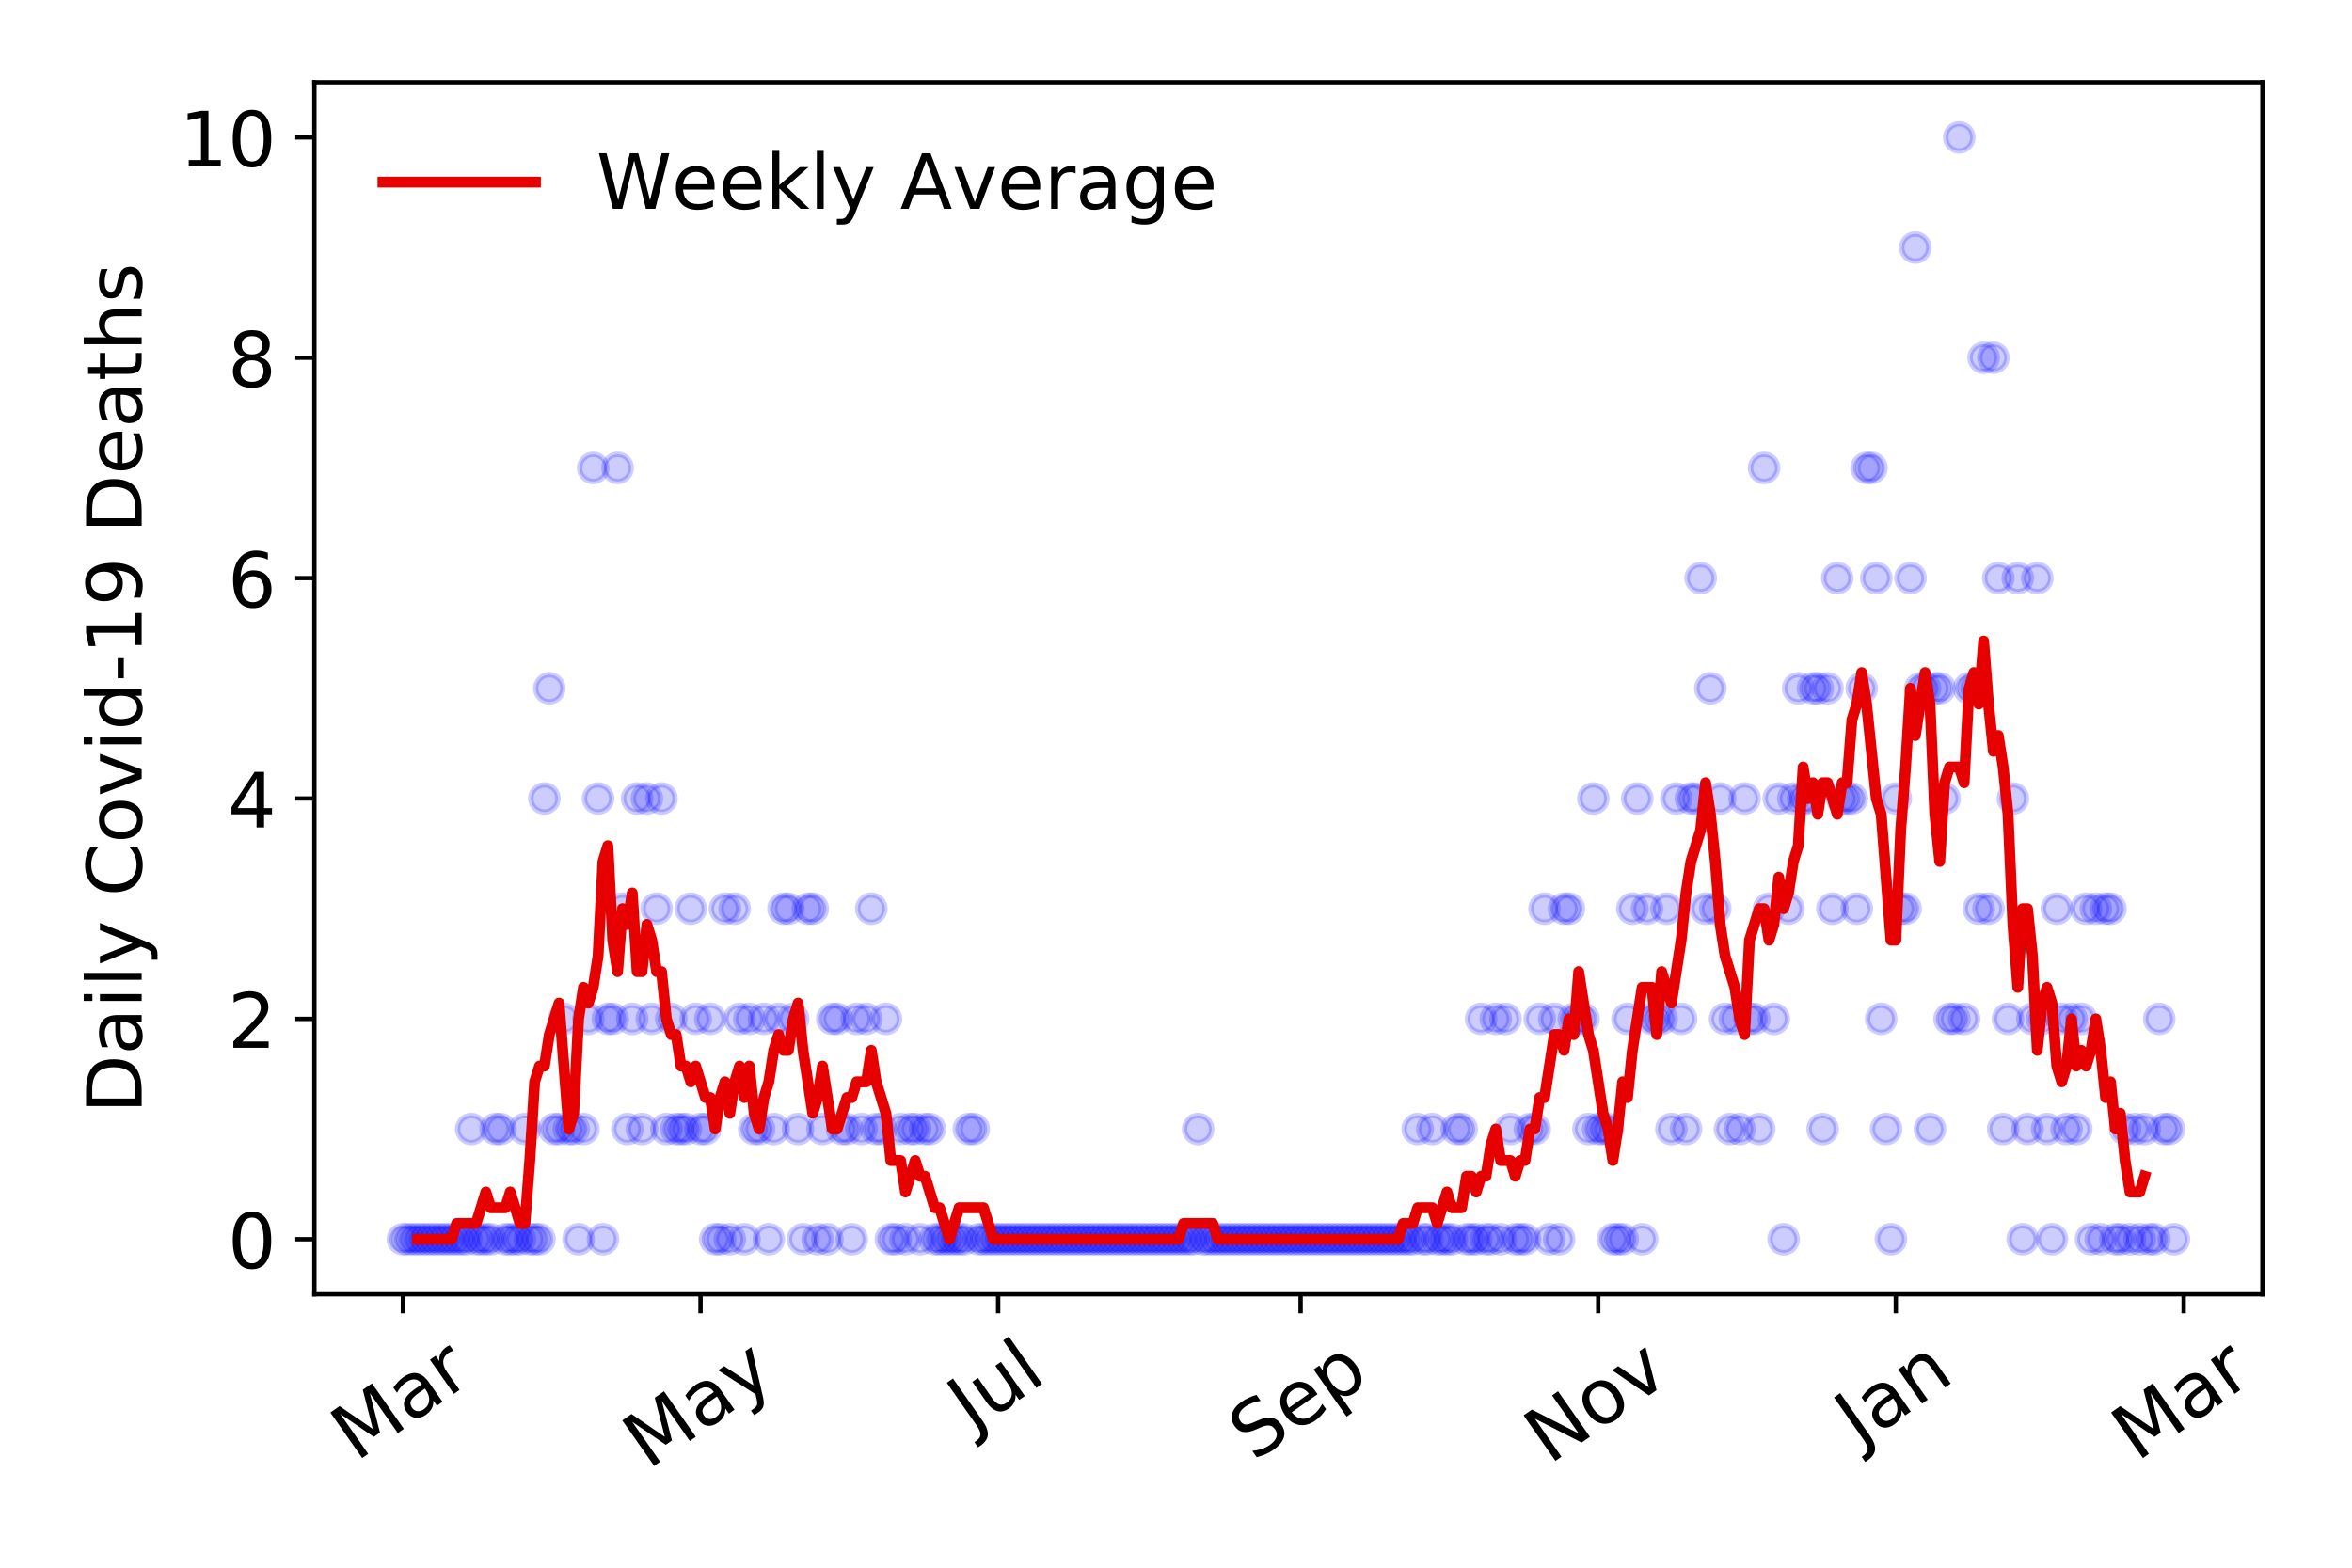 <?xml version="1.0" encoding="utf-8" standalone="no"?>
<!DOCTYPE svg PUBLIC "-//W3C//DTD SVG 1.1//EN"
  "http://www.w3.org/Graphics/SVG/1.1/DTD/svg11.dtd">
<!-- Created with matplotlib (https://matplotlib.org/) -->
<svg height="288pt" version="1.1" viewBox="0 0 432 288" width="432pt" xmlns="http://www.w3.org/2000/svg" xmlns:xlink="http://www.w3.org/1999/xlink">
 <defs>
  <style type="text/css">
*{stroke-linecap:butt;stroke-linejoin:round;}
  </style>
 </defs>
 <g id="figure_1">
  <g id="patch_1">
   <path d="M 0 288 
L 432 288 
L 432 0 
L 0 0 
z
" style="fill:#ffffff;"/>
  </g>
  <g id="axes_1">
   <g id="patch_2">
    <path d="M 57.745 237.778 
L 415.552 237.778 
L 415.552 15.12 
L 57.745 15.12 
z
" style="fill:#ffffff;"/>
   </g>
   <g id="matplotlib.axis_1">
    <g id="xtick_1">
     <g id="line2d_1">
      <defs>
       <path d="M 0 0 
L 0 3.5 
" id="mae4ec2f752" style="stroke:#000000;stroke-width:0.8;"/>
      </defs>
      <g>
       <use style="stroke:#000000;stroke-width:0.8;" x="74.009" xlink:href="#mae4ec2f752" y="237.778"/>
      </g>
     </g>
     <g id="text_1">
      <!-- Mar -->
      <defs>
       <path d="M 9.812 72.906 
L 24.516 72.906 
L 43.109 23.297 
L 61.812 72.906 
L 76.516 72.906 
L 76.516 0 
L 66.891 0 
L 66.891 64.016 
L 48.094 14.016 
L 38.188 14.016 
L 19.391 64.016 
L 19.391 0 
L 9.812 0 
z
" id="DejaVuSans-77"/>
       <path d="M 34.281 27.484 
Q 23.391 27.484 19.188 25 
Q 14.984 22.516 14.984 16.5 
Q 14.984 11.719 18.141 8.906 
Q 21.297 6.109 26.703 6.109 
Q 34.188 6.109 38.703 11.406 
Q 43.219 16.703 43.219 25.484 
L 43.219 27.484 
z
M 52.203 31.203 
L 52.203 0 
L 43.219 0 
L 43.219 8.297 
Q 40.141 3.328 35.547 0.953 
Q 30.953 -1.422 24.312 -1.422 
Q 15.922 -1.422 10.953 3.297 
Q 6 8.016 6 15.922 
Q 6 25.141 12.172 29.828 
Q 18.359 34.516 30.609 34.516 
L 43.219 34.516 
L 43.219 35.406 
Q 43.219 41.609 39.141 45 
Q 35.062 48.391 27.688 48.391 
Q 23 48.391 18.547 47.266 
Q 14.109 46.141 10.016 43.891 
L 10.016 52.203 
Q 14.938 54.109 19.578 55.047 
Q 24.219 56 28.609 56 
Q 40.484 56 46.344 49.844 
Q 52.203 43.703 52.203 31.203 
z
" id="DejaVuSans-97"/>
       <path d="M 41.109 46.297 
Q 39.594 47.172 37.812 47.578 
Q 36.031 48 33.891 48 
Q 26.266 48 22.188 43.047 
Q 18.109 38.094 18.109 28.812 
L 18.109 0 
L 9.078 0 
L 9.078 54.688 
L 18.109 54.688 
L 18.109 46.188 
Q 20.953 51.172 25.484 53.578 
Q 30.031 56 36.531 56 
Q 37.453 56 38.578 55.875 
Q 39.703 55.766 41.062 55.516 
z
" id="DejaVuSans-114"/>
      </defs>
      <g transform="translate(65.406 268.643)rotate(-35)scale(0.14 -0.14)">
       <use xlink:href="#DejaVuSans-77"/>
       <use x="86.279" xlink:href="#DejaVuSans-97"/>
       <use x="147.559" xlink:href="#DejaVuSans-114"/>
      </g>
     </g>
    </g>
    <g id="xtick_2">
     <g id="line2d_2">
      <g>
       <use style="stroke:#000000;stroke-width:0.8;" x="128.67" xlink:href="#mae4ec2f752" y="237.778"/>
      </g>
     </g>
     <g id="text_2">
      <!-- May -->
      <defs>
       <path d="M 32.172 -5.078 
Q 28.375 -14.844 24.75 -17.812 
Q 21.141 -20.797 15.094 -20.797 
L 7.906 -20.797 
L 7.906 -13.281 
L 13.188 -13.281 
Q 16.891 -13.281 18.938 -11.516 
Q 21 -9.766 23.484 -3.219 
L 25.094 0.875 
L 2.984 54.688 
L 12.5 54.688 
L 29.594 11.922 
L 46.688 54.688 
L 56.203 54.688 
z
" id="DejaVuSans-121"/>
      </defs>
      <g transform="translate(119.031 270.094)rotate(-35)scale(0.14 -0.14)">
       <use xlink:href="#DejaVuSans-77"/>
       <use x="86.279" xlink:href="#DejaVuSans-97"/>
       <use x="147.559" xlink:href="#DejaVuSans-121"/>
      </g>
     </g>
    </g>
    <g id="xtick_3">
     <g id="line2d_3">
      <g>
       <use style="stroke:#000000;stroke-width:0.8;" x="183.332" xlink:href="#mae4ec2f752" y="237.778"/>
      </g>
     </g>
     <g id="text_3">
      <!-- Jul -->
      <defs>
       <path d="M 9.812 72.906 
L 19.672 72.906 
L 19.672 5.078 
Q 19.672 -8.109 14.672 -14.062 
Q 9.672 -20.016 -1.422 -20.016 
L -5.172 -20.016 
L -5.172 -11.719 
L -2.094 -11.719 
Q 4.438 -11.719 7.125 -8.047 
Q 9.812 -4.391 9.812 5.078 
z
" id="DejaVuSans-74"/>
       <path d="M 8.5 21.578 
L 8.5 54.688 
L 17.484 54.688 
L 17.484 21.922 
Q 17.484 14.156 20.5 10.266 
Q 23.531 6.391 29.594 6.391 
Q 36.859 6.391 41.078 11.031 
Q 45.312 15.672 45.312 23.688 
L 45.312 54.688 
L 54.297 54.688 
L 54.297 0 
L 45.312 0 
L 45.312 8.406 
Q 42.047 3.422 37.719 1 
Q 33.406 -1.422 27.688 -1.422 
Q 18.266 -1.422 13.375 4.438 
Q 8.5 10.297 8.5 21.578 
z
M 31.109 56 
z
" id="DejaVuSans-117"/>
       <path d="M 9.422 75.984 
L 18.406 75.984 
L 18.406 0 
L 9.422 0 
z
" id="DejaVuSans-108"/>
      </defs>
      <g transform="translate(178.629 263.181)rotate(-35)scale(0.14 -0.14)">
       <use xlink:href="#DejaVuSans-74"/>
       <use x="29.492" xlink:href="#DejaVuSans-117"/>
       <use x="92.871" xlink:href="#DejaVuSans-108"/>
      </g>
     </g>
    </g>
    <g id="xtick_4">
     <g id="line2d_4">
      <g>
       <use style="stroke:#000000;stroke-width:0.8;" x="238.889" xlink:href="#mae4ec2f752" y="237.778"/>
      </g>
     </g>
     <g id="text_4">
      <!-- Sep -->
      <defs>
       <path d="M 53.516 70.516 
L 53.516 60.891 
Q 47.906 63.578 42.922 64.891 
Q 37.938 66.219 33.297 66.219 
Q 25.25 66.219 20.875 63.094 
Q 16.5 59.969 16.5 54.203 
Q 16.5 49.359 19.406 46.891 
Q 22.312 44.438 30.422 42.922 
L 36.375 41.703 
Q 47.406 39.594 52.656 34.297 
Q 57.906 29 57.906 20.125 
Q 57.906 9.516 50.797 4.047 
Q 43.703 -1.422 29.984 -1.422 
Q 24.812 -1.422 18.969 -0.25 
Q 13.141 0.922 6.891 3.219 
L 6.891 13.375 
Q 12.891 10.016 18.656 8.297 
Q 24.422 6.594 29.984 6.594 
Q 38.422 6.594 43.016 9.906 
Q 47.609 13.234 47.609 19.391 
Q 47.609 24.75 44.312 27.781 
Q 41.016 30.812 33.5 32.328 
L 27.484 33.5 
Q 16.453 35.688 11.516 40.375 
Q 6.594 45.062 6.594 53.422 
Q 6.594 63.094 13.406 68.656 
Q 20.219 74.219 32.172 74.219 
Q 37.312 74.219 42.625 73.281 
Q 47.953 72.359 53.516 70.516 
z
" id="DejaVuSans-83"/>
       <path d="M 56.203 29.594 
L 56.203 25.203 
L 14.891 25.203 
Q 15.484 15.922 20.484 11.062 
Q 25.484 6.203 34.422 6.203 
Q 39.594 6.203 44.453 7.469 
Q 49.312 8.734 54.109 11.281 
L 54.109 2.781 
Q 49.266 0.734 44.188 -0.344 
Q 39.109 -1.422 33.891 -1.422 
Q 20.797 -1.422 13.156 6.188 
Q 5.516 13.812 5.516 26.812 
Q 5.516 40.234 12.766 48.109 
Q 20.016 56 32.328 56 
Q 43.359 56 49.781 48.891 
Q 56.203 41.797 56.203 29.594 
z
M 47.219 32.234 
Q 47.125 39.594 43.094 43.984 
Q 39.062 48.391 32.422 48.391 
Q 24.906 48.391 20.391 44.141 
Q 15.875 39.891 15.188 32.172 
z
" id="DejaVuSans-101"/>
       <path d="M 18.109 8.203 
L 18.109 -20.797 
L 9.078 -20.797 
L 9.078 54.688 
L 18.109 54.688 
L 18.109 46.391 
Q 20.953 51.266 25.266 53.625 
Q 29.594 56 35.594 56 
Q 45.562 56 51.781 48.094 
Q 58.016 40.188 58.016 27.297 
Q 58.016 14.406 51.781 6.484 
Q 45.562 -1.422 35.594 -1.422 
Q 29.594 -1.422 25.266 0.953 
Q 20.953 3.328 18.109 8.203 
z
M 48.688 27.297 
Q 48.688 37.203 44.609 42.844 
Q 40.531 48.484 33.406 48.484 
Q 26.266 48.484 22.188 42.844 
Q 18.109 37.203 18.109 27.297 
Q 18.109 17.391 22.188 11.75 
Q 26.266 6.109 33.406 6.109 
Q 40.531 6.109 44.609 11.75 
Q 48.688 17.391 48.688 27.297 
z
" id="DejaVuSans-112"/>
      </defs>
      <g transform="translate(230.296 268.629)rotate(-35)scale(0.14 -0.14)">
       <use xlink:href="#DejaVuSans-83"/>
       <use x="63.477" xlink:href="#DejaVuSans-101"/>
       <use x="125" xlink:href="#DejaVuSans-112"/>
      </g>
     </g>
    </g>
    <g id="xtick_5">
     <g id="line2d_5">
      <g>
       <use style="stroke:#000000;stroke-width:0.8;" x="293.55" xlink:href="#mae4ec2f752" y="237.778"/>
      </g>
     </g>
     <g id="text_5">
      <!-- Nov -->
      <defs>
       <path d="M 9.812 72.906 
L 23.094 72.906 
L 55.422 11.922 
L 55.422 72.906 
L 64.984 72.906 
L 64.984 0 
L 51.703 0 
L 19.391 60.984 
L 19.391 0 
L 9.812 0 
z
" id="DejaVuSans-78"/>
       <path d="M 30.609 48.391 
Q 23.391 48.391 19.188 42.75 
Q 14.984 37.109 14.984 27.297 
Q 14.984 17.484 19.156 11.844 
Q 23.344 6.203 30.609 6.203 
Q 37.797 6.203 41.984 11.859 
Q 46.188 17.531 46.188 27.297 
Q 46.188 37.016 41.984 42.703 
Q 37.797 48.391 30.609 48.391 
z
M 30.609 56 
Q 42.328 56 49.016 48.375 
Q 55.719 40.766 55.719 27.297 
Q 55.719 13.875 49.016 6.219 
Q 42.328 -1.422 30.609 -1.422 
Q 18.844 -1.422 12.172 6.219 
Q 5.516 13.875 5.516 27.297 
Q 5.516 40.766 12.172 48.375 
Q 18.844 56 30.609 56 
z
" id="DejaVuSans-111"/>
       <path d="M 2.984 54.688 
L 12.5 54.688 
L 29.594 8.797 
L 46.688 54.688 
L 56.203 54.688 
L 35.688 0 
L 23.484 0 
z
" id="DejaVuSans-118"/>
      </defs>
      <g transform="translate(284.574 269.166)rotate(-35)scale(0.14 -0.14)">
       <use xlink:href="#DejaVuSans-78"/>
       <use x="74.805" xlink:href="#DejaVuSans-111"/>
       <use x="135.986" xlink:href="#DejaVuSans-118"/>
      </g>
     </g>
    </g>
    <g id="xtick_6">
     <g id="line2d_6">
      <g>
       <use style="stroke:#000000;stroke-width:0.8;" x="348.212" xlink:href="#mae4ec2f752" y="237.778"/>
      </g>
     </g>
     <g id="text_6">
      <!-- Jan -->
      <defs>
       <path d="M 54.891 33.016 
L 54.891 0 
L 45.906 0 
L 45.906 32.719 
Q 45.906 40.484 42.875 44.328 
Q 39.844 48.188 33.797 48.188 
Q 26.516 48.188 22.312 43.547 
Q 18.109 38.922 18.109 30.906 
L 18.109 0 
L 9.078 0 
L 9.078 54.688 
L 18.109 54.688 
L 18.109 46.188 
Q 21.344 51.125 25.703 53.562 
Q 30.078 56 35.797 56 
Q 45.219 56 50.047 50.172 
Q 54.891 44.344 54.891 33.016 
z
" id="DejaVuSans-110"/>
      </defs>
      <g transform="translate(341.588 265.871)rotate(-35)scale(0.14 -0.14)">
       <use xlink:href="#DejaVuSans-74"/>
       <use x="29.492" xlink:href="#DejaVuSans-97"/>
       <use x="90.771" xlink:href="#DejaVuSans-110"/>
      </g>
     </g>
    </g>
    <g id="xtick_7">
     <g id="line2d_7">
      <g>
       <use style="stroke:#000000;stroke-width:0.8;" x="401.081" xlink:href="#mae4ec2f752" y="237.778"/>
      </g>
     </g>
     <g id="text_7">
      <!-- Mar -->
      <g transform="translate(392.478 268.643)rotate(-35)scale(0.14 -0.14)">
       <use xlink:href="#DejaVuSans-77"/>
       <use x="86.279" xlink:href="#DejaVuSans-97"/>
       <use x="147.559" xlink:href="#DejaVuSans-114"/>
      </g>
     </g>
    </g>
   </g>
   <g id="matplotlib.axis_2">
    <g id="ytick_1">
     <g id="line2d_8">
      <defs>
       <path d="M 0 0 
L -3.5 0 
" id="m52d35d376b" style="stroke:#000000;stroke-width:0.8;"/>
      </defs>
      <g>
       <use style="stroke:#000000;stroke-width:0.8;" x="57.745" xlink:href="#m52d35d376b" y="227.657"/>
      </g>
     </g>
     <g id="text_8">
      <!-- 0 -->
      <defs>
       <path d="M 31.781 66.406 
Q 24.172 66.406 20.328 58.906 
Q 16.5 51.422 16.5 36.375 
Q 16.5 21.391 20.328 13.891 
Q 24.172 6.391 31.781 6.391 
Q 39.453 6.391 43.281 13.891 
Q 47.125 21.391 47.125 36.375 
Q 47.125 51.422 43.281 58.906 
Q 39.453 66.406 31.781 66.406 
z
M 31.781 74.219 
Q 44.047 74.219 50.516 64.516 
Q 56.984 54.828 56.984 36.375 
Q 56.984 17.969 50.516 8.266 
Q 44.047 -1.422 31.781 -1.422 
Q 19.531 -1.422 13.062 8.266 
Q 6.594 17.969 6.594 36.375 
Q 6.594 54.828 13.062 64.516 
Q 19.531 74.219 31.781 74.219 
z
" id="DejaVuSans-48"/>
      </defs>
      <g transform="translate(41.837 232.976)scale(0.14 -0.14)">
       <use xlink:href="#DejaVuSans-48"/>
      </g>
     </g>
    </g>
    <g id="ytick_2">
     <g id="line2d_9">
      <g>
       <use style="stroke:#000000;stroke-width:0.8;" x="57.745" xlink:href="#m52d35d376b" y="187.174"/>
      </g>
     </g>
     <g id="text_9">
      <!-- 2 -->
      <defs>
       <path d="M 19.188 8.297 
L 53.609 8.297 
L 53.609 0 
L 7.328 0 
L 7.328 8.297 
Q 12.938 14.109 22.625 23.891 
Q 32.328 33.688 34.812 36.531 
Q 39.547 41.844 41.422 45.531 
Q 43.312 49.219 43.312 52.781 
Q 43.312 58.594 39.234 62.25 
Q 35.156 65.922 28.609 65.922 
Q 23.969 65.922 18.812 64.312 
Q 13.672 62.703 7.812 59.422 
L 7.812 69.391 
Q 13.766 71.781 18.938 73 
Q 24.125 74.219 28.422 74.219 
Q 39.75 74.219 46.484 68.547 
Q 53.219 62.891 53.219 53.422 
Q 53.219 48.922 51.531 44.891 
Q 49.859 40.875 45.406 35.406 
Q 44.188 33.984 37.641 27.219 
Q 31.109 20.453 19.188 8.297 
z
" id="DejaVuSans-50"/>
      </defs>
      <g transform="translate(41.837 192.493)scale(0.14 -0.14)">
       <use xlink:href="#DejaVuSans-50"/>
      </g>
     </g>
    </g>
    <g id="ytick_3">
     <g id="line2d_10">
      <g>
       <use style="stroke:#000000;stroke-width:0.8;" x="57.745" xlink:href="#m52d35d376b" y="146.691"/>
      </g>
     </g>
     <g id="text_10">
      <!-- 4 -->
      <defs>
       <path d="M 37.797 64.312 
L 12.891 25.391 
L 37.797 25.391 
z
M 35.203 72.906 
L 47.609 72.906 
L 47.609 25.391 
L 58.016 25.391 
L 58.016 17.188 
L 47.609 17.188 
L 47.609 0 
L 37.797 0 
L 37.797 17.188 
L 4.891 17.188 
L 4.891 26.703 
z
" id="DejaVuSans-52"/>
      </defs>
      <g transform="translate(41.837 152.01)scale(0.14 -0.14)">
       <use xlink:href="#DejaVuSans-52"/>
      </g>
     </g>
    </g>
    <g id="ytick_4">
     <g id="line2d_11">
      <g>
       <use style="stroke:#000000;stroke-width:0.8;" x="57.745" xlink:href="#m52d35d376b" y="106.207"/>
      </g>
     </g>
     <g id="text_11">
      <!-- 6 -->
      <defs>
       <path d="M 33.016 40.375 
Q 26.375 40.375 22.484 35.828 
Q 18.609 31.297 18.609 23.391 
Q 18.609 15.531 22.484 10.953 
Q 26.375 6.391 33.016 6.391 
Q 39.656 6.391 43.531 10.953 
Q 47.406 15.531 47.406 23.391 
Q 47.406 31.297 43.531 35.828 
Q 39.656 40.375 33.016 40.375 
z
M 52.594 71.297 
L 52.594 62.312 
Q 48.875 64.062 45.094 64.984 
Q 41.312 65.922 37.594 65.922 
Q 27.828 65.922 22.672 59.328 
Q 17.531 52.734 16.797 39.406 
Q 19.672 43.656 24.016 45.922 
Q 28.375 48.188 33.594 48.188 
Q 44.578 48.188 50.953 41.516 
Q 57.328 34.859 57.328 23.391 
Q 57.328 12.156 50.688 5.359 
Q 44.047 -1.422 33.016 -1.422 
Q 20.359 -1.422 13.672 8.266 
Q 6.984 17.969 6.984 36.375 
Q 6.984 53.656 15.188 63.938 
Q 23.391 74.219 37.203 74.219 
Q 40.922 74.219 44.703 73.484 
Q 48.484 72.75 52.594 71.297 
z
" id="DejaVuSans-54"/>
      </defs>
      <g transform="translate(41.837 111.526)scale(0.14 -0.14)">
       <use xlink:href="#DejaVuSans-54"/>
      </g>
     </g>
    </g>
    <g id="ytick_5">
     <g id="line2d_12">
      <g>
       <use style="stroke:#000000;stroke-width:0.8;" x="57.745" xlink:href="#m52d35d376b" y="65.724"/>
      </g>
     </g>
     <g id="text_12">
      <!-- 8 -->
      <defs>
       <path d="M 31.781 34.625 
Q 24.75 34.625 20.719 30.859 
Q 16.703 27.094 16.703 20.516 
Q 16.703 13.922 20.719 10.156 
Q 24.75 6.391 31.781 6.391 
Q 38.812 6.391 42.859 10.172 
Q 46.922 13.969 46.922 20.516 
Q 46.922 27.094 42.891 30.859 
Q 38.875 34.625 31.781 34.625 
z
M 21.922 38.812 
Q 15.578 40.375 12.031 44.719 
Q 8.5 49.078 8.5 55.328 
Q 8.5 64.062 14.719 69.141 
Q 20.953 74.219 31.781 74.219 
Q 42.672 74.219 48.875 69.141 
Q 55.078 64.062 55.078 55.328 
Q 55.078 49.078 51.531 44.719 
Q 48 40.375 41.703 38.812 
Q 48.828 37.156 52.797 32.312 
Q 56.781 27.484 56.781 20.516 
Q 56.781 9.906 50.312 4.234 
Q 43.844 -1.422 31.781 -1.422 
Q 19.734 -1.422 13.25 4.234 
Q 6.781 9.906 6.781 20.516 
Q 6.781 27.484 10.781 32.312 
Q 14.797 37.156 21.922 38.812 
z
M 18.312 54.391 
Q 18.312 48.734 21.844 45.562 
Q 25.391 42.391 31.781 42.391 
Q 38.141 42.391 41.719 45.562 
Q 45.312 48.734 45.312 54.391 
Q 45.312 60.062 41.719 63.234 
Q 38.141 66.406 31.781 66.406 
Q 25.391 66.406 21.844 63.234 
Q 18.312 60.062 18.312 54.391 
z
" id="DejaVuSans-56"/>
      </defs>
      <g transform="translate(41.837 71.043)scale(0.14 -0.14)">
       <use xlink:href="#DejaVuSans-56"/>
      </g>
     </g>
    </g>
    <g id="ytick_6">
     <g id="line2d_13">
      <g>
       <use style="stroke:#000000;stroke-width:0.8;" x="57.745" xlink:href="#m52d35d376b" y="25.241"/>
      </g>
     </g>
     <g id="text_13">
      <!-- 10 -->
      <defs>
       <path d="M 12.406 8.297 
L 28.516 8.297 
L 28.516 63.922 
L 10.984 60.406 
L 10.984 69.391 
L 28.422 72.906 
L 38.281 72.906 
L 38.281 8.297 
L 54.391 8.297 
L 54.391 0 
L 12.406 0 
z
" id="DejaVuSans-49"/>
      </defs>
      <g transform="translate(32.93 30.56)scale(0.14 -0.14)">
       <use xlink:href="#DejaVuSans-49"/>
       <use x="63.623" xlink:href="#DejaVuSans-48"/>
      </g>
     </g>
    </g>
    <g id="text_14">
     <!-- Daily Covid-19 Deaths -->
     <defs>
      <path d="M 19.672 64.797 
L 19.672 8.109 
L 31.594 8.109 
Q 46.688 8.109 53.688 14.938 
Q 60.688 21.781 60.688 36.531 
Q 60.688 51.172 53.688 57.984 
Q 46.688 64.797 31.594 64.797 
z
M 9.812 72.906 
L 30.078 72.906 
Q 51.266 72.906 61.172 64.094 
Q 71.094 55.281 71.094 36.531 
Q 71.094 17.672 61.125 8.828 
Q 51.172 0 30.078 0 
L 9.812 0 
z
" id="DejaVuSans-68"/>
      <path d="M 9.422 54.688 
L 18.406 54.688 
L 18.406 0 
L 9.422 0 
z
M 9.422 75.984 
L 18.406 75.984 
L 18.406 64.594 
L 9.422 64.594 
z
" id="DejaVuSans-105"/>
      <path id="DejaVuSans-32"/>
      <path d="M 64.406 67.281 
L 64.406 56.891 
Q 59.422 61.531 53.781 63.812 
Q 48.141 66.109 41.797 66.109 
Q 29.297 66.109 22.656 58.469 
Q 16.016 50.828 16.016 36.375 
Q 16.016 21.969 22.656 14.328 
Q 29.297 6.688 41.797 6.688 
Q 48.141 6.688 53.781 8.984 
Q 59.422 11.281 64.406 15.922 
L 64.406 5.609 
Q 59.234 2.094 53.438 0.328 
Q 47.656 -1.422 41.219 -1.422 
Q 24.656 -1.422 15.125 8.703 
Q 5.609 18.844 5.609 36.375 
Q 5.609 53.953 15.125 64.078 
Q 24.656 74.219 41.219 74.219 
Q 47.75 74.219 53.531 72.484 
Q 59.328 70.75 64.406 67.281 
z
" id="DejaVuSans-67"/>
      <path d="M 45.406 46.391 
L 45.406 75.984 
L 54.391 75.984 
L 54.391 0 
L 45.406 0 
L 45.406 8.203 
Q 42.578 3.328 38.25 0.953 
Q 33.938 -1.422 27.875 -1.422 
Q 17.969 -1.422 11.734 6.484 
Q 5.516 14.406 5.516 27.297 
Q 5.516 40.188 11.734 48.094 
Q 17.969 56 27.875 56 
Q 33.938 56 38.25 53.625 
Q 42.578 51.266 45.406 46.391 
z
M 14.797 27.297 
Q 14.797 17.391 18.875 11.75 
Q 22.953 6.109 30.078 6.109 
Q 37.203 6.109 41.297 11.75 
Q 45.406 17.391 45.406 27.297 
Q 45.406 37.203 41.297 42.844 
Q 37.203 48.484 30.078 48.484 
Q 22.953 48.484 18.875 42.844 
Q 14.797 37.203 14.797 27.297 
z
" id="DejaVuSans-100"/>
      <path d="M 4.891 31.391 
L 31.203 31.391 
L 31.203 23.391 
L 4.891 23.391 
z
" id="DejaVuSans-45"/>
      <path d="M 10.984 1.516 
L 10.984 10.5 
Q 14.703 8.734 18.5 7.812 
Q 22.312 6.891 25.984 6.891 
Q 35.75 6.891 40.891 13.453 
Q 46.047 20.016 46.781 33.406 
Q 43.953 29.203 39.594 26.953 
Q 35.25 24.703 29.984 24.703 
Q 19.047 24.703 12.672 31.312 
Q 6.297 37.938 6.297 49.422 
Q 6.297 60.641 12.938 67.422 
Q 19.578 74.219 30.609 74.219 
Q 43.266 74.219 49.922 64.516 
Q 56.594 54.828 56.594 36.375 
Q 56.594 19.141 48.406 8.859 
Q 40.234 -1.422 26.422 -1.422 
Q 22.703 -1.422 18.891 -0.688 
Q 15.094 0.047 10.984 1.516 
z
M 30.609 32.422 
Q 37.25 32.422 41.125 36.953 
Q 45.016 41.5 45.016 49.422 
Q 45.016 57.281 41.125 61.844 
Q 37.25 66.406 30.609 66.406 
Q 23.969 66.406 20.094 61.844 
Q 16.219 57.281 16.219 49.422 
Q 16.219 41.5 20.094 36.953 
Q 23.969 32.422 30.609 32.422 
z
" id="DejaVuSans-57"/>
      <path d="M 18.312 70.219 
L 18.312 54.688 
L 36.812 54.688 
L 36.812 47.703 
L 18.312 47.703 
L 18.312 18.016 
Q 18.312 11.328 20.141 9.422 
Q 21.969 7.516 27.594 7.516 
L 36.812 7.516 
L 36.812 0 
L 27.594 0 
Q 17.188 0 13.234 3.875 
Q 9.281 7.766 9.281 18.016 
L 9.281 47.703 
L 2.688 47.703 
L 2.688 54.688 
L 9.281 54.688 
L 9.281 70.219 
z
" id="DejaVuSans-116"/>
      <path d="M 54.891 33.016 
L 54.891 0 
L 45.906 0 
L 45.906 32.719 
Q 45.906 40.484 42.875 44.328 
Q 39.844 48.188 33.797 48.188 
Q 26.516 48.188 22.312 43.547 
Q 18.109 38.922 18.109 30.906 
L 18.109 0 
L 9.078 0 
L 9.078 75.984 
L 18.109 75.984 
L 18.109 46.188 
Q 21.344 51.125 25.703 53.562 
Q 30.078 56 35.797 56 
Q 45.219 56 50.047 50.172 
Q 54.891 44.344 54.891 33.016 
z
" id="DejaVuSans-104"/>
      <path d="M 44.281 53.078 
L 44.281 44.578 
Q 40.484 46.531 36.375 47.5 
Q 32.281 48.484 27.875 48.484 
Q 21.188 48.484 17.844 46.438 
Q 14.5 44.391 14.5 40.281 
Q 14.5 37.156 16.891 35.375 
Q 19.281 33.594 26.516 31.984 
L 29.594 31.297 
Q 39.156 29.25 43.188 25.516 
Q 47.219 21.781 47.219 15.094 
Q 47.219 7.469 41.188 3.016 
Q 35.156 -1.422 24.609 -1.422 
Q 20.219 -1.422 15.453 -0.562 
Q 10.688 0.297 5.422 2 
L 5.422 11.281 
Q 10.406 8.688 15.234 7.391 
Q 20.062 6.109 24.812 6.109 
Q 31.156 6.109 34.562 8.281 
Q 37.984 10.453 37.984 14.406 
Q 37.984 18.062 35.516 20.016 
Q 33.062 21.969 24.703 23.781 
L 21.578 24.516 
Q 13.234 26.266 9.516 29.906 
Q 5.812 33.547 5.812 39.891 
Q 5.812 47.609 11.281 51.797 
Q 16.75 56 26.812 56 
Q 31.781 56 36.172 55.266 
Q 40.578 54.547 44.281 53.078 
z
" id="DejaVuSans-115"/>
     </defs>
     <g transform="translate(26.018 204.56)rotate(-90)scale(0.14 -0.14)">
      <use xlink:href="#DejaVuSans-68"/>
      <use x="77.002" xlink:href="#DejaVuSans-97"/>
      <use x="138.281" xlink:href="#DejaVuSans-105"/>
      <use x="166.064" xlink:href="#DejaVuSans-108"/>
      <use x="193.848" xlink:href="#DejaVuSans-121"/>
      <use x="253.027" xlink:href="#DejaVuSans-32"/>
      <use x="284.814" xlink:href="#DejaVuSans-67"/>
      <use x="354.639" xlink:href="#DejaVuSans-111"/>
      <use x="415.82" xlink:href="#DejaVuSans-118"/>
      <use x="475" xlink:href="#DejaVuSans-105"/>
      <use x="502.783" xlink:href="#DejaVuSans-100"/>
      <use x="566.26" xlink:href="#DejaVuSans-45"/>
      <use x="602.344" xlink:href="#DejaVuSans-49"/>
      <use x="665.967" xlink:href="#DejaVuSans-57"/>
      <use x="729.59" xlink:href="#DejaVuSans-32"/>
      <use x="761.377" xlink:href="#DejaVuSans-68"/>
      <use x="838.379" xlink:href="#DejaVuSans-101"/>
      <use x="899.902" xlink:href="#DejaVuSans-97"/>
      <use x="961.182" xlink:href="#DejaVuSans-116"/>
      <use x="1000.391" xlink:href="#DejaVuSans-104"/>
      <use x="1063.77" xlink:href="#DejaVuSans-115"/>
     </g>
    </g>
   </g>
   <g id="line2d_14">
    <defs>
     <path d="M 0 2.5 
C 0.663 2.5 1.299 2.237 1.768 1.768 
C 2.237 1.299 2.5 0.663 2.5 0 
C 2.5 -0.663 2.237 -1.299 1.768 -1.768 
C 1.299 -2.237 0.663 -2.5 0 -2.5 
C -0.663 -2.5 -1.299 -2.237 -1.768 -1.768 
C -2.237 -1.299 -2.5 -0.663 -2.5 0 
C -2.5 0.663 -2.237 1.299 -1.768 1.768 
C -1.299 2.237 -0.663 2.5 0 2.5 
z
" id="m4717c1de60" style="stroke:#0000ff;stroke-opacity:0.2;"/>
    </defs>
    <g clip-path="url(#pe7167b4376)">
     <use style="fill:#0000ff;fill-opacity:0.2;stroke:#0000ff;stroke-opacity:0.2;" x="74.009" xlink:href="#m4717c1de60" y="227.657"/>
     <use style="fill:#0000ff;fill-opacity:0.2;stroke:#0000ff;stroke-opacity:0.2;" x="74.905" xlink:href="#m4717c1de60" y="227.657"/>
     <use style="fill:#0000ff;fill-opacity:0.2;stroke:#0000ff;stroke-opacity:0.2;" x="75.801" xlink:href="#m4717c1de60" y="227.657"/>
     <use style="fill:#0000ff;fill-opacity:0.2;stroke:#0000ff;stroke-opacity:0.2;" x="76.697" xlink:href="#m4717c1de60" y="227.657"/>
     <use style="fill:#0000ff;fill-opacity:0.2;stroke:#0000ff;stroke-opacity:0.2;" x="77.593" xlink:href="#m4717c1de60" y="227.657"/>
     <use style="fill:#0000ff;fill-opacity:0.2;stroke:#0000ff;stroke-opacity:0.2;" x="78.489" xlink:href="#m4717c1de60" y="227.657"/>
     <use style="fill:#0000ff;fill-opacity:0.2;stroke:#0000ff;stroke-opacity:0.2;" x="79.385" xlink:href="#m4717c1de60" y="227.657"/>
     <use style="fill:#0000ff;fill-opacity:0.2;stroke:#0000ff;stroke-opacity:0.2;" x="80.282" xlink:href="#m4717c1de60" y="227.657"/>
     <use style="fill:#0000ff;fill-opacity:0.2;stroke:#0000ff;stroke-opacity:0.2;" x="81.178" xlink:href="#m4717c1de60" y="227.657"/>
     <use style="fill:#0000ff;fill-opacity:0.2;stroke:#0000ff;stroke-opacity:0.2;" x="82.074" xlink:href="#m4717c1de60" y="227.657"/>
     <use style="fill:#0000ff;fill-opacity:0.2;stroke:#0000ff;stroke-opacity:0.2;" x="82.97" xlink:href="#m4717c1de60" y="227.657"/>
     <use style="fill:#0000ff;fill-opacity:0.2;stroke:#0000ff;stroke-opacity:0.2;" x="83.866" xlink:href="#m4717c1de60" y="227.657"/>
     <use style="fill:#0000ff;fill-opacity:0.2;stroke:#0000ff;stroke-opacity:0.2;" x="84.762" xlink:href="#m4717c1de60" y="227.657"/>
     <use style="fill:#0000ff;fill-opacity:0.2;stroke:#0000ff;stroke-opacity:0.2;" x="85.658" xlink:href="#m4717c1de60" y="227.657"/>
     <use style="fill:#0000ff;fill-opacity:0.2;stroke:#0000ff;stroke-opacity:0.2;" x="86.554" xlink:href="#m4717c1de60" y="207.416"/>
     <use style="fill:#0000ff;fill-opacity:0.2;stroke:#0000ff;stroke-opacity:0.2;" x="87.45" xlink:href="#m4717c1de60" y="227.657"/>
     <use style="fill:#0000ff;fill-opacity:0.2;stroke:#0000ff;stroke-opacity:0.2;" x="88.346" xlink:href="#m4717c1de60" y="227.657"/>
     <use style="fill:#0000ff;fill-opacity:0.2;stroke:#0000ff;stroke-opacity:0.2;" x="89.242" xlink:href="#m4717c1de60" y="227.657"/>
     <use style="fill:#0000ff;fill-opacity:0.2;stroke:#0000ff;stroke-opacity:0.2;" x="90.139" xlink:href="#m4717c1de60" y="227.657"/>
     <use style="fill:#0000ff;fill-opacity:0.2;stroke:#0000ff;stroke-opacity:0.2;" x="91.035" xlink:href="#m4717c1de60" y="207.416"/>
     <use style="fill:#0000ff;fill-opacity:0.2;stroke:#0000ff;stroke-opacity:0.2;" x="91.931" xlink:href="#m4717c1de60" y="207.416"/>
     <use style="fill:#0000ff;fill-opacity:0.2;stroke:#0000ff;stroke-opacity:0.2;" x="92.827" xlink:href="#m4717c1de60" y="227.657"/>
     <use style="fill:#0000ff;fill-opacity:0.2;stroke:#0000ff;stroke-opacity:0.2;" x="93.723" xlink:href="#m4717c1de60" y="227.657"/>
     <use style="fill:#0000ff;fill-opacity:0.2;stroke:#0000ff;stroke-opacity:0.2;" x="94.619" xlink:href="#m4717c1de60" y="227.657"/>
     <use style="fill:#0000ff;fill-opacity:0.2;stroke:#0000ff;stroke-opacity:0.2;" x="95.515" xlink:href="#m4717c1de60" y="227.657"/>
     <use style="fill:#0000ff;fill-opacity:0.2;stroke:#0000ff;stroke-opacity:0.2;" x="96.411" xlink:href="#m4717c1de60" y="207.416"/>
     <use style="fill:#0000ff;fill-opacity:0.2;stroke:#0000ff;stroke-opacity:0.2;" x="97.307" xlink:href="#m4717c1de60" y="227.657"/>
     <use style="fill:#0000ff;fill-opacity:0.2;stroke:#0000ff;stroke-opacity:0.2;" x="98.203" xlink:href="#m4717c1de60" y="227.657"/>
     <use style="fill:#0000ff;fill-opacity:0.2;stroke:#0000ff;stroke-opacity:0.2;" x="99.099" xlink:href="#m4717c1de60" y="227.657"/>
     <use style="fill:#0000ff;fill-opacity:0.2;stroke:#0000ff;stroke-opacity:0.2;" x="99.995" xlink:href="#m4717c1de60" y="146.691"/>
     <use style="fill:#0000ff;fill-opacity:0.2;stroke:#0000ff;stroke-opacity:0.2;" x="100.892" xlink:href="#m4717c1de60" y="126.449"/>
     <use style="fill:#0000ff;fill-opacity:0.2;stroke:#0000ff;stroke-opacity:0.2;" x="101.788" xlink:href="#m4717c1de60" y="207.416"/>
     <use style="fill:#0000ff;fill-opacity:0.2;stroke:#0000ff;stroke-opacity:0.2;" x="102.684" xlink:href="#m4717c1de60" y="207.416"/>
     <use style="fill:#0000ff;fill-opacity:0.2;stroke:#0000ff;stroke-opacity:0.2;" x="103.58" xlink:href="#m4717c1de60" y="187.174"/>
     <use style="fill:#0000ff;fill-opacity:0.2;stroke:#0000ff;stroke-opacity:0.2;" x="104.476" xlink:href="#m4717c1de60" y="207.416"/>
     <use style="fill:#0000ff;fill-opacity:0.2;stroke:#0000ff;stroke-opacity:0.2;" x="105.372" xlink:href="#m4717c1de60" y="207.416"/>
     <use style="fill:#0000ff;fill-opacity:0.2;stroke:#0000ff;stroke-opacity:0.2;" x="106.268" xlink:href="#m4717c1de60" y="227.657"/>
     <use style="fill:#0000ff;fill-opacity:0.2;stroke:#0000ff;stroke-opacity:0.2;" x="107.164" xlink:href="#m4717c1de60" y="207.416"/>
     <use style="fill:#0000ff;fill-opacity:0.2;stroke:#0000ff;stroke-opacity:0.2;" x="108.06" xlink:href="#m4717c1de60" y="187.174"/>
     <use style="fill:#0000ff;fill-opacity:0.2;stroke:#0000ff;stroke-opacity:0.2;" x="108.956" xlink:href="#m4717c1de60" y="85.966"/>
     <use style="fill:#0000ff;fill-opacity:0.2;stroke:#0000ff;stroke-opacity:0.2;" x="109.852" xlink:href="#m4717c1de60" y="146.691"/>
     <use style="fill:#0000ff;fill-opacity:0.2;stroke:#0000ff;stroke-opacity:0.2;" x="110.749" xlink:href="#m4717c1de60" y="227.657"/>
     <use style="fill:#0000ff;fill-opacity:0.2;stroke:#0000ff;stroke-opacity:0.2;" x="111.645" xlink:href="#m4717c1de60" y="187.174"/>
     <use style="fill:#0000ff;fill-opacity:0.2;stroke:#0000ff;stroke-opacity:0.2;" x="112.541" xlink:href="#m4717c1de60" y="187.174"/>
     <use style="fill:#0000ff;fill-opacity:0.2;stroke:#0000ff;stroke-opacity:0.2;" x="113.437" xlink:href="#m4717c1de60" y="85.966"/>
     <use style="fill:#0000ff;fill-opacity:0.2;stroke:#0000ff;stroke-opacity:0.2;" x="114.333" xlink:href="#m4717c1de60" y="166.932"/>
     <use style="fill:#0000ff;fill-opacity:0.2;stroke:#0000ff;stroke-opacity:0.2;" x="115.229" xlink:href="#m4717c1de60" y="207.416"/>
     <use style="fill:#0000ff;fill-opacity:0.2;stroke:#0000ff;stroke-opacity:0.2;" x="116.125" xlink:href="#m4717c1de60" y="187.174"/>
     <use style="fill:#0000ff;fill-opacity:0.2;stroke:#0000ff;stroke-opacity:0.2;" x="117.021" xlink:href="#m4717c1de60" y="146.691"/>
     <use style="fill:#0000ff;fill-opacity:0.2;stroke:#0000ff;stroke-opacity:0.2;" x="117.917" xlink:href="#m4717c1de60" y="207.416"/>
     <use style="fill:#0000ff;fill-opacity:0.2;stroke:#0000ff;stroke-opacity:0.2;" x="118.813" xlink:href="#m4717c1de60" y="146.691"/>
     <use style="fill:#0000ff;fill-opacity:0.2;stroke:#0000ff;stroke-opacity:0.2;" x="119.709" xlink:href="#m4717c1de60" y="187.174"/>
     <use style="fill:#0000ff;fill-opacity:0.2;stroke:#0000ff;stroke-opacity:0.2;" x="120.605" xlink:href="#m4717c1de60" y="166.932"/>
     <use style="fill:#0000ff;fill-opacity:0.2;stroke:#0000ff;stroke-opacity:0.2;" x="121.502" xlink:href="#m4717c1de60" y="146.691"/>
     <use style="fill:#0000ff;fill-opacity:0.2;stroke:#0000ff;stroke-opacity:0.2;" x="122.398" xlink:href="#m4717c1de60" y="207.416"/>
     <use style="fill:#0000ff;fill-opacity:0.2;stroke:#0000ff;stroke-opacity:0.2;" x="123.294" xlink:href="#m4717c1de60" y="187.174"/>
     <use style="fill:#0000ff;fill-opacity:0.2;stroke:#0000ff;stroke-opacity:0.2;" x="124.19" xlink:href="#m4717c1de60" y="207.416"/>
     <use style="fill:#0000ff;fill-opacity:0.2;stroke:#0000ff;stroke-opacity:0.2;" x="125.086" xlink:href="#m4717c1de60" y="207.416"/>
     <use style="fill:#0000ff;fill-opacity:0.2;stroke:#0000ff;stroke-opacity:0.2;" x="125.982" xlink:href="#m4717c1de60" y="207.416"/>
     <use style="fill:#0000ff;fill-opacity:0.2;stroke:#0000ff;stroke-opacity:0.2;" x="126.878" xlink:href="#m4717c1de60" y="166.932"/>
     <use style="fill:#0000ff;fill-opacity:0.2;stroke:#0000ff;stroke-opacity:0.2;" x="127.774" xlink:href="#m4717c1de60" y="187.174"/>
     <use style="fill:#0000ff;fill-opacity:0.2;stroke:#0000ff;stroke-opacity:0.2;" x="128.67" xlink:href="#m4717c1de60" y="207.416"/>
     <use style="fill:#0000ff;fill-opacity:0.2;stroke:#0000ff;stroke-opacity:0.2;" x="129.566" xlink:href="#m4717c1de60" y="207.416"/>
     <use style="fill:#0000ff;fill-opacity:0.2;stroke:#0000ff;stroke-opacity:0.2;" x="130.462" xlink:href="#m4717c1de60" y="187.174"/>
     <use style="fill:#0000ff;fill-opacity:0.2;stroke:#0000ff;stroke-opacity:0.2;" x="131.359" xlink:href="#m4717c1de60" y="227.657"/>
     <use style="fill:#0000ff;fill-opacity:0.2;stroke:#0000ff;stroke-opacity:0.2;" x="132.255" xlink:href="#m4717c1de60" y="227.657"/>
     <use style="fill:#0000ff;fill-opacity:0.2;stroke:#0000ff;stroke-opacity:0.2;" x="133.151" xlink:href="#m4717c1de60" y="166.932"/>
     <use style="fill:#0000ff;fill-opacity:0.2;stroke:#0000ff;stroke-opacity:0.2;" x="134.047" xlink:href="#m4717c1de60" y="227.657"/>
     <use style="fill:#0000ff;fill-opacity:0.2;stroke:#0000ff;stroke-opacity:0.2;" x="134.943" xlink:href="#m4717c1de60" y="166.932"/>
     <use style="fill:#0000ff;fill-opacity:0.2;stroke:#0000ff;stroke-opacity:0.2;" x="135.839" xlink:href="#m4717c1de60" y="187.174"/>
     <use style="fill:#0000ff;fill-opacity:0.2;stroke:#0000ff;stroke-opacity:0.2;" x="136.735" xlink:href="#m4717c1de60" y="227.657"/>
     <use style="fill:#0000ff;fill-opacity:0.2;stroke:#0000ff;stroke-opacity:0.2;" x="137.631" xlink:href="#m4717c1de60" y="187.174"/>
     <use style="fill:#0000ff;fill-opacity:0.2;stroke:#0000ff;stroke-opacity:0.2;" x="138.527" xlink:href="#m4717c1de60" y="207.416"/>
     <use style="fill:#0000ff;fill-opacity:0.2;stroke:#0000ff;stroke-opacity:0.2;" x="139.423" xlink:href="#m4717c1de60" y="207.416"/>
     <use style="fill:#0000ff;fill-opacity:0.2;stroke:#0000ff;stroke-opacity:0.2;" x="140.319" xlink:href="#m4717c1de60" y="187.174"/>
     <use style="fill:#0000ff;fill-opacity:0.2;stroke:#0000ff;stroke-opacity:0.2;" x="141.215" xlink:href="#m4717c1de60" y="227.657"/>
     <use style="fill:#0000ff;fill-opacity:0.2;stroke:#0000ff;stroke-opacity:0.2;" x="142.112" xlink:href="#m4717c1de60" y="207.416"/>
     <use style="fill:#0000ff;fill-opacity:0.2;stroke:#0000ff;stroke-opacity:0.2;" x="143.008" xlink:href="#m4717c1de60" y="187.174"/>
     <use style="fill:#0000ff;fill-opacity:0.2;stroke:#0000ff;stroke-opacity:0.2;" x="143.904" xlink:href="#m4717c1de60" y="166.932"/>
     <use style="fill:#0000ff;fill-opacity:0.2;stroke:#0000ff;stroke-opacity:0.2;" x="144.8" xlink:href="#m4717c1de60" y="166.932"/>
     <use style="fill:#0000ff;fill-opacity:0.2;stroke:#0000ff;stroke-opacity:0.2;" x="145.696" xlink:href="#m4717c1de60" y="187.174"/>
     <use style="fill:#0000ff;fill-opacity:0.2;stroke:#0000ff;stroke-opacity:0.2;" x="146.592" xlink:href="#m4717c1de60" y="207.416"/>
     <use style="fill:#0000ff;fill-opacity:0.2;stroke:#0000ff;stroke-opacity:0.2;" x="147.488" xlink:href="#m4717c1de60" y="227.657"/>
     <use style="fill:#0000ff;fill-opacity:0.2;stroke:#0000ff;stroke-opacity:0.2;" x="148.384" xlink:href="#m4717c1de60" y="166.932"/>
     <use style="fill:#0000ff;fill-opacity:0.2;stroke:#0000ff;stroke-opacity:0.2;" x="149.28" xlink:href="#m4717c1de60" y="166.932"/>
     <use style="fill:#0000ff;fill-opacity:0.2;stroke:#0000ff;stroke-opacity:0.2;" x="150.176" xlink:href="#m4717c1de60" y="227.657"/>
     <use style="fill:#0000ff;fill-opacity:0.2;stroke:#0000ff;stroke-opacity:0.2;" x="151.072" xlink:href="#m4717c1de60" y="207.416"/>
     <use style="fill:#0000ff;fill-opacity:0.2;stroke:#0000ff;stroke-opacity:0.2;" x="151.969" xlink:href="#m4717c1de60" y="227.657"/>
     <use style="fill:#0000ff;fill-opacity:0.2;stroke:#0000ff;stroke-opacity:0.2;" x="152.865" xlink:href="#m4717c1de60" y="187.174"/>
     <use style="fill:#0000ff;fill-opacity:0.2;stroke:#0000ff;stroke-opacity:0.2;" x="153.761" xlink:href="#m4717c1de60" y="187.174"/>
     <use style="fill:#0000ff;fill-opacity:0.2;stroke:#0000ff;stroke-opacity:0.2;" x="154.657" xlink:href="#m4717c1de60" y="207.416"/>
     <use style="fill:#0000ff;fill-opacity:0.2;stroke:#0000ff;stroke-opacity:0.2;" x="155.553" xlink:href="#m4717c1de60" y="207.416"/>
     <use style="fill:#0000ff;fill-opacity:0.2;stroke:#0000ff;stroke-opacity:0.2;" x="156.449" xlink:href="#m4717c1de60" y="227.657"/>
     <use style="fill:#0000ff;fill-opacity:0.2;stroke:#0000ff;stroke-opacity:0.2;" x="157.345" xlink:href="#m4717c1de60" y="187.174"/>
     <use style="fill:#0000ff;fill-opacity:0.2;stroke:#0000ff;stroke-opacity:0.2;" x="158.241" xlink:href="#m4717c1de60" y="207.416"/>
     <use style="fill:#0000ff;fill-opacity:0.2;stroke:#0000ff;stroke-opacity:0.2;" x="159.137" xlink:href="#m4717c1de60" y="187.174"/>
     <use style="fill:#0000ff;fill-opacity:0.2;stroke:#0000ff;stroke-opacity:0.2;" x="160.033" xlink:href="#m4717c1de60" y="166.932"/>
     <use style="fill:#0000ff;fill-opacity:0.2;stroke:#0000ff;stroke-opacity:0.2;" x="160.929" xlink:href="#m4717c1de60" y="207.416"/>
     <use style="fill:#0000ff;fill-opacity:0.2;stroke:#0000ff;stroke-opacity:0.2;" x="161.825" xlink:href="#m4717c1de60" y="207.416"/>
     <use style="fill:#0000ff;fill-opacity:0.2;stroke:#0000ff;stroke-opacity:0.2;" x="162.722" xlink:href="#m4717c1de60" y="187.174"/>
     <use style="fill:#0000ff;fill-opacity:0.2;stroke:#0000ff;stroke-opacity:0.2;" x="163.618" xlink:href="#m4717c1de60" y="227.657"/>
     <use style="fill:#0000ff;fill-opacity:0.2;stroke:#0000ff;stroke-opacity:0.2;" x="164.514" xlink:href="#m4717c1de60" y="227.657"/>
     <use style="fill:#0000ff;fill-opacity:0.2;stroke:#0000ff;stroke-opacity:0.2;" x="165.41" xlink:href="#m4717c1de60" y="207.416"/>
     <use style="fill:#0000ff;fill-opacity:0.2;stroke:#0000ff;stroke-opacity:0.2;" x="166.306" xlink:href="#m4717c1de60" y="227.657"/>
     <use style="fill:#0000ff;fill-opacity:0.2;stroke:#0000ff;stroke-opacity:0.2;" x="167.202" xlink:href="#m4717c1de60" y="207.416"/>
     <use style="fill:#0000ff;fill-opacity:0.2;stroke:#0000ff;stroke-opacity:0.2;" x="168.098" xlink:href="#m4717c1de60" y="207.416"/>
     <use style="fill:#0000ff;fill-opacity:0.2;stroke:#0000ff;stroke-opacity:0.2;" x="168.994" xlink:href="#m4717c1de60" y="227.657"/>
     <use style="fill:#0000ff;fill-opacity:0.2;stroke:#0000ff;stroke-opacity:0.2;" x="169.89" xlink:href="#m4717c1de60" y="207.416"/>
     <use style="fill:#0000ff;fill-opacity:0.2;stroke:#0000ff;stroke-opacity:0.2;" x="170.786" xlink:href="#m4717c1de60" y="207.416"/>
     <use style="fill:#0000ff;fill-opacity:0.2;stroke:#0000ff;stroke-opacity:0.2;" x="171.682" xlink:href="#m4717c1de60" y="227.657"/>
     <use style="fill:#0000ff;fill-opacity:0.2;stroke:#0000ff;stroke-opacity:0.2;" x="172.579" xlink:href="#m4717c1de60" y="227.657"/>
     <use style="fill:#0000ff;fill-opacity:0.2;stroke:#0000ff;stroke-opacity:0.2;" x="173.475" xlink:href="#m4717c1de60" y="227.657"/>
     <use style="fill:#0000ff;fill-opacity:0.2;stroke:#0000ff;stroke-opacity:0.2;" x="174.371" xlink:href="#m4717c1de60" y="227.657"/>
     <use style="fill:#0000ff;fill-opacity:0.2;stroke:#0000ff;stroke-opacity:0.2;" x="175.267" xlink:href="#m4717c1de60" y="227.657"/>
     <use style="fill:#0000ff;fill-opacity:0.2;stroke:#0000ff;stroke-opacity:0.2;" x="176.163" xlink:href="#m4717c1de60" y="227.657"/>
     <use style="fill:#0000ff;fill-opacity:0.2;stroke:#0000ff;stroke-opacity:0.2;" x="177.059" xlink:href="#m4717c1de60" y="227.657"/>
     <use style="fill:#0000ff;fill-opacity:0.2;stroke:#0000ff;stroke-opacity:0.2;" x="177.955" xlink:href="#m4717c1de60" y="207.416"/>
     <use style="fill:#0000ff;fill-opacity:0.2;stroke:#0000ff;stroke-opacity:0.2;" x="178.851" xlink:href="#m4717c1de60" y="207.416"/>
     <use style="fill:#0000ff;fill-opacity:0.2;stroke:#0000ff;stroke-opacity:0.2;" x="179.747" xlink:href="#m4717c1de60" y="227.657"/>
     <use style="fill:#0000ff;fill-opacity:0.2;stroke:#0000ff;stroke-opacity:0.2;" x="180.643" xlink:href="#m4717c1de60" y="227.657"/>
     <use style="fill:#0000ff;fill-opacity:0.2;stroke:#0000ff;stroke-opacity:0.2;" x="181.539" xlink:href="#m4717c1de60" y="227.657"/>
     <use style="fill:#0000ff;fill-opacity:0.2;stroke:#0000ff;stroke-opacity:0.2;" x="182.435" xlink:href="#m4717c1de60" y="227.657"/>
     <use style="fill:#0000ff;fill-opacity:0.2;stroke:#0000ff;stroke-opacity:0.2;" x="183.332" xlink:href="#m4717c1de60" y="227.657"/>
     <use style="fill:#0000ff;fill-opacity:0.2;stroke:#0000ff;stroke-opacity:0.2;" x="184.228" xlink:href="#m4717c1de60" y="227.657"/>
     <use style="fill:#0000ff;fill-opacity:0.2;stroke:#0000ff;stroke-opacity:0.2;" x="185.124" xlink:href="#m4717c1de60" y="227.657"/>
     <use style="fill:#0000ff;fill-opacity:0.2;stroke:#0000ff;stroke-opacity:0.2;" x="186.02" xlink:href="#m4717c1de60" y="227.657"/>
     <use style="fill:#0000ff;fill-opacity:0.2;stroke:#0000ff;stroke-opacity:0.2;" x="186.916" xlink:href="#m4717c1de60" y="227.657"/>
     <use style="fill:#0000ff;fill-opacity:0.2;stroke:#0000ff;stroke-opacity:0.2;" x="187.812" xlink:href="#m4717c1de60" y="227.657"/>
     <use style="fill:#0000ff;fill-opacity:0.2;stroke:#0000ff;stroke-opacity:0.2;" x="188.708" xlink:href="#m4717c1de60" y="227.657"/>
     <use style="fill:#0000ff;fill-opacity:0.2;stroke:#0000ff;stroke-opacity:0.2;" x="189.604" xlink:href="#m4717c1de60" y="227.657"/>
     <use style="fill:#0000ff;fill-opacity:0.2;stroke:#0000ff;stroke-opacity:0.2;" x="190.5" xlink:href="#m4717c1de60" y="227.657"/>
     <use style="fill:#0000ff;fill-opacity:0.2;stroke:#0000ff;stroke-opacity:0.2;" x="191.396" xlink:href="#m4717c1de60" y="227.657"/>
     <use style="fill:#0000ff;fill-opacity:0.2;stroke:#0000ff;stroke-opacity:0.2;" x="192.292" xlink:href="#m4717c1de60" y="227.657"/>
     <use style="fill:#0000ff;fill-opacity:0.2;stroke:#0000ff;stroke-opacity:0.2;" x="193.189" xlink:href="#m4717c1de60" y="227.657"/>
     <use style="fill:#0000ff;fill-opacity:0.2;stroke:#0000ff;stroke-opacity:0.2;" x="194.085" xlink:href="#m4717c1de60" y="227.657"/>
     <use style="fill:#0000ff;fill-opacity:0.2;stroke:#0000ff;stroke-opacity:0.2;" x="194.981" xlink:href="#m4717c1de60" y="227.657"/>
     <use style="fill:#0000ff;fill-opacity:0.2;stroke:#0000ff;stroke-opacity:0.2;" x="195.877" xlink:href="#m4717c1de60" y="227.657"/>
     <use style="fill:#0000ff;fill-opacity:0.2;stroke:#0000ff;stroke-opacity:0.2;" x="196.773" xlink:href="#m4717c1de60" y="227.657"/>
     <use style="fill:#0000ff;fill-opacity:0.2;stroke:#0000ff;stroke-opacity:0.2;" x="197.669" xlink:href="#m4717c1de60" y="227.657"/>
     <use style="fill:#0000ff;fill-opacity:0.2;stroke:#0000ff;stroke-opacity:0.2;" x="198.565" xlink:href="#m4717c1de60" y="227.657"/>
     <use style="fill:#0000ff;fill-opacity:0.2;stroke:#0000ff;stroke-opacity:0.2;" x="199.461" xlink:href="#m4717c1de60" y="227.657"/>
     <use style="fill:#0000ff;fill-opacity:0.2;stroke:#0000ff;stroke-opacity:0.2;" x="200.357" xlink:href="#m4717c1de60" y="227.657"/>
     <use style="fill:#0000ff;fill-opacity:0.2;stroke:#0000ff;stroke-opacity:0.2;" x="201.253" xlink:href="#m4717c1de60" y="227.657"/>
     <use style="fill:#0000ff;fill-opacity:0.2;stroke:#0000ff;stroke-opacity:0.2;" x="202.149" xlink:href="#m4717c1de60" y="227.657"/>
     <use style="fill:#0000ff;fill-opacity:0.2;stroke:#0000ff;stroke-opacity:0.2;" x="203.045" xlink:href="#m4717c1de60" y="227.657"/>
     <use style="fill:#0000ff;fill-opacity:0.2;stroke:#0000ff;stroke-opacity:0.2;" x="203.942" xlink:href="#m4717c1de60" y="227.657"/>
     <use style="fill:#0000ff;fill-opacity:0.2;stroke:#0000ff;stroke-opacity:0.2;" x="204.838" xlink:href="#m4717c1de60" y="227.657"/>
     <use style="fill:#0000ff;fill-opacity:0.2;stroke:#0000ff;stroke-opacity:0.2;" x="205.734" xlink:href="#m4717c1de60" y="227.657"/>
     <use style="fill:#0000ff;fill-opacity:0.2;stroke:#0000ff;stroke-opacity:0.2;" x="206.63" xlink:href="#m4717c1de60" y="227.657"/>
     <use style="fill:#0000ff;fill-opacity:0.2;stroke:#0000ff;stroke-opacity:0.2;" x="207.526" xlink:href="#m4717c1de60" y="227.657"/>
     <use style="fill:#0000ff;fill-opacity:0.2;stroke:#0000ff;stroke-opacity:0.2;" x="208.422" xlink:href="#m4717c1de60" y="227.657"/>
     <use style="fill:#0000ff;fill-opacity:0.2;stroke:#0000ff;stroke-opacity:0.2;" x="209.318" xlink:href="#m4717c1de60" y="227.657"/>
     <use style="fill:#0000ff;fill-opacity:0.2;stroke:#0000ff;stroke-opacity:0.2;" x="210.214" xlink:href="#m4717c1de60" y="227.657"/>
     <use style="fill:#0000ff;fill-opacity:0.2;stroke:#0000ff;stroke-opacity:0.2;" x="211.11" xlink:href="#m4717c1de60" y="227.657"/>
     <use style="fill:#0000ff;fill-opacity:0.2;stroke:#0000ff;stroke-opacity:0.2;" x="212.006" xlink:href="#m4717c1de60" y="227.657"/>
     <use style="fill:#0000ff;fill-opacity:0.2;stroke:#0000ff;stroke-opacity:0.2;" x="212.902" xlink:href="#m4717c1de60" y="227.657"/>
     <use style="fill:#0000ff;fill-opacity:0.2;stroke:#0000ff;stroke-opacity:0.2;" x="213.799" xlink:href="#m4717c1de60" y="227.657"/>
     <use style="fill:#0000ff;fill-opacity:0.2;stroke:#0000ff;stroke-opacity:0.2;" x="214.695" xlink:href="#m4717c1de60" y="227.657"/>
     <use style="fill:#0000ff;fill-opacity:0.2;stroke:#0000ff;stroke-opacity:0.2;" x="215.591" xlink:href="#m4717c1de60" y="227.657"/>
     <use style="fill:#0000ff;fill-opacity:0.2;stroke:#0000ff;stroke-opacity:0.2;" x="216.487" xlink:href="#m4717c1de60" y="227.657"/>
     <use style="fill:#0000ff;fill-opacity:0.2;stroke:#0000ff;stroke-opacity:0.2;" x="217.383" xlink:href="#m4717c1de60" y="227.657"/>
     <use style="fill:#0000ff;fill-opacity:0.2;stroke:#0000ff;stroke-opacity:0.2;" x="218.279" xlink:href="#m4717c1de60" y="227.657"/>
     <use style="fill:#0000ff;fill-opacity:0.2;stroke:#0000ff;stroke-opacity:0.2;" x="219.175" xlink:href="#m4717c1de60" y="227.657"/>
     <use style="fill:#0000ff;fill-opacity:0.2;stroke:#0000ff;stroke-opacity:0.2;" x="220.071" xlink:href="#m4717c1de60" y="207.416"/>
     <use style="fill:#0000ff;fill-opacity:0.2;stroke:#0000ff;stroke-opacity:0.2;" x="220.967" xlink:href="#m4717c1de60" y="227.657"/>
     <use style="fill:#0000ff;fill-opacity:0.2;stroke:#0000ff;stroke-opacity:0.2;" x="221.863" xlink:href="#m4717c1de60" y="227.657"/>
     <use style="fill:#0000ff;fill-opacity:0.2;stroke:#0000ff;stroke-opacity:0.2;" x="222.759" xlink:href="#m4717c1de60" y="227.657"/>
     <use style="fill:#0000ff;fill-opacity:0.2;stroke:#0000ff;stroke-opacity:0.2;" x="223.655" xlink:href="#m4717c1de60" y="227.657"/>
     <use style="fill:#0000ff;fill-opacity:0.2;stroke:#0000ff;stroke-opacity:0.2;" x="224.552" xlink:href="#m4717c1de60" y="227.657"/>
     <use style="fill:#0000ff;fill-opacity:0.2;stroke:#0000ff;stroke-opacity:0.2;" x="225.448" xlink:href="#m4717c1de60" y="227.657"/>
     <use style="fill:#0000ff;fill-opacity:0.2;stroke:#0000ff;stroke-opacity:0.2;" x="226.344" xlink:href="#m4717c1de60" y="227.657"/>
     <use style="fill:#0000ff;fill-opacity:0.2;stroke:#0000ff;stroke-opacity:0.2;" x="227.24" xlink:href="#m4717c1de60" y="227.657"/>
     <use style="fill:#0000ff;fill-opacity:0.2;stroke:#0000ff;stroke-opacity:0.2;" x="228.136" xlink:href="#m4717c1de60" y="227.657"/>
     <use style="fill:#0000ff;fill-opacity:0.2;stroke:#0000ff;stroke-opacity:0.2;" x="229.032" xlink:href="#m4717c1de60" y="227.657"/>
     <use style="fill:#0000ff;fill-opacity:0.2;stroke:#0000ff;stroke-opacity:0.2;" x="229.928" xlink:href="#m4717c1de60" y="227.657"/>
     <use style="fill:#0000ff;fill-opacity:0.2;stroke:#0000ff;stroke-opacity:0.2;" x="230.824" xlink:href="#m4717c1de60" y="227.657"/>
     <use style="fill:#0000ff;fill-opacity:0.2;stroke:#0000ff;stroke-opacity:0.2;" x="231.72" xlink:href="#m4717c1de60" y="227.657"/>
     <use style="fill:#0000ff;fill-opacity:0.2;stroke:#0000ff;stroke-opacity:0.2;" x="232.616" xlink:href="#m4717c1de60" y="227.657"/>
     <use style="fill:#0000ff;fill-opacity:0.2;stroke:#0000ff;stroke-opacity:0.2;" x="233.512" xlink:href="#m4717c1de60" y="227.657"/>
     <use style="fill:#0000ff;fill-opacity:0.2;stroke:#0000ff;stroke-opacity:0.2;" x="234.409" xlink:href="#m4717c1de60" y="227.657"/>
     <use style="fill:#0000ff;fill-opacity:0.2;stroke:#0000ff;stroke-opacity:0.2;" x="235.305" xlink:href="#m4717c1de60" y="227.657"/>
     <use style="fill:#0000ff;fill-opacity:0.2;stroke:#0000ff;stroke-opacity:0.2;" x="236.201" xlink:href="#m4717c1de60" y="227.657"/>
     <use style="fill:#0000ff;fill-opacity:0.2;stroke:#0000ff;stroke-opacity:0.2;" x="237.097" xlink:href="#m4717c1de60" y="227.657"/>
     <use style="fill:#0000ff;fill-opacity:0.2;stroke:#0000ff;stroke-opacity:0.2;" x="237.993" xlink:href="#m4717c1de60" y="227.657"/>
     <use style="fill:#0000ff;fill-opacity:0.2;stroke:#0000ff;stroke-opacity:0.2;" x="238.889" xlink:href="#m4717c1de60" y="227.657"/>
     <use style="fill:#0000ff;fill-opacity:0.2;stroke:#0000ff;stroke-opacity:0.2;" x="239.785" xlink:href="#m4717c1de60" y="227.657"/>
     <use style="fill:#0000ff;fill-opacity:0.2;stroke:#0000ff;stroke-opacity:0.2;" x="240.681" xlink:href="#m4717c1de60" y="227.657"/>
     <use style="fill:#0000ff;fill-opacity:0.2;stroke:#0000ff;stroke-opacity:0.2;" x="241.577" xlink:href="#m4717c1de60" y="227.657"/>
     <use style="fill:#0000ff;fill-opacity:0.2;stroke:#0000ff;stroke-opacity:0.2;" x="242.473" xlink:href="#m4717c1de60" y="227.657"/>
     <use style="fill:#0000ff;fill-opacity:0.2;stroke:#0000ff;stroke-opacity:0.2;" x="243.369" xlink:href="#m4717c1de60" y="227.657"/>
     <use style="fill:#0000ff;fill-opacity:0.2;stroke:#0000ff;stroke-opacity:0.2;" x="244.265" xlink:href="#m4717c1de60" y="227.657"/>
     <use style="fill:#0000ff;fill-opacity:0.2;stroke:#0000ff;stroke-opacity:0.2;" x="245.162" xlink:href="#m4717c1de60" y="227.657"/>
     <use style="fill:#0000ff;fill-opacity:0.2;stroke:#0000ff;stroke-opacity:0.2;" x="246.058" xlink:href="#m4717c1de60" y="227.657"/>
     <use style="fill:#0000ff;fill-opacity:0.2;stroke:#0000ff;stroke-opacity:0.2;" x="246.954" xlink:href="#m4717c1de60" y="227.657"/>
     <use style="fill:#0000ff;fill-opacity:0.2;stroke:#0000ff;stroke-opacity:0.2;" x="247.85" xlink:href="#m4717c1de60" y="227.657"/>
     <use style="fill:#0000ff;fill-opacity:0.2;stroke:#0000ff;stroke-opacity:0.2;" x="248.746" xlink:href="#m4717c1de60" y="227.657"/>
     <use style="fill:#0000ff;fill-opacity:0.2;stroke:#0000ff;stroke-opacity:0.2;" x="249.642" xlink:href="#m4717c1de60" y="227.657"/>
     <use style="fill:#0000ff;fill-opacity:0.2;stroke:#0000ff;stroke-opacity:0.2;" x="250.538" xlink:href="#m4717c1de60" y="227.657"/>
     <use style="fill:#0000ff;fill-opacity:0.2;stroke:#0000ff;stroke-opacity:0.2;" x="251.434" xlink:href="#m4717c1de60" y="227.657"/>
     <use style="fill:#0000ff;fill-opacity:0.2;stroke:#0000ff;stroke-opacity:0.2;" x="252.33" xlink:href="#m4717c1de60" y="227.657"/>
     <use style="fill:#0000ff;fill-opacity:0.2;stroke:#0000ff;stroke-opacity:0.2;" x="253.226" xlink:href="#m4717c1de60" y="227.657"/>
     <use style="fill:#0000ff;fill-opacity:0.2;stroke:#0000ff;stroke-opacity:0.2;" x="254.122" xlink:href="#m4717c1de60" y="227.657"/>
     <use style="fill:#0000ff;fill-opacity:0.2;stroke:#0000ff;stroke-opacity:0.2;" x="255.019" xlink:href="#m4717c1de60" y="227.657"/>
     <use style="fill:#0000ff;fill-opacity:0.2;stroke:#0000ff;stroke-opacity:0.2;" x="255.915" xlink:href="#m4717c1de60" y="227.657"/>
     <use style="fill:#0000ff;fill-opacity:0.2;stroke:#0000ff;stroke-opacity:0.2;" x="256.811" xlink:href="#m4717c1de60" y="227.657"/>
     <use style="fill:#0000ff;fill-opacity:0.2;stroke:#0000ff;stroke-opacity:0.2;" x="257.707" xlink:href="#m4717c1de60" y="227.657"/>
     <use style="fill:#0000ff;fill-opacity:0.2;stroke:#0000ff;stroke-opacity:0.2;" x="258.603" xlink:href="#m4717c1de60" y="227.657"/>
     <use style="fill:#0000ff;fill-opacity:0.2;stroke:#0000ff;stroke-opacity:0.2;" x="259.499" xlink:href="#m4717c1de60" y="227.657"/>
     <use style="fill:#0000ff;fill-opacity:0.2;stroke:#0000ff;stroke-opacity:0.2;" x="260.395" xlink:href="#m4717c1de60" y="207.416"/>
     <use style="fill:#0000ff;fill-opacity:0.2;stroke:#0000ff;stroke-opacity:0.2;" x="261.291" xlink:href="#m4717c1de60" y="227.657"/>
     <use style="fill:#0000ff;fill-opacity:0.2;stroke:#0000ff;stroke-opacity:0.2;" x="262.187" xlink:href="#m4717c1de60" y="227.657"/>
     <use style="fill:#0000ff;fill-opacity:0.2;stroke:#0000ff;stroke-opacity:0.2;" x="263.083" xlink:href="#m4717c1de60" y="207.416"/>
     <use style="fill:#0000ff;fill-opacity:0.2;stroke:#0000ff;stroke-opacity:0.2;" x="263.979" xlink:href="#m4717c1de60" y="227.657"/>
     <use style="fill:#0000ff;fill-opacity:0.2;stroke:#0000ff;stroke-opacity:0.2;" x="264.875" xlink:href="#m4717c1de60" y="227.657"/>
     <use style="fill:#0000ff;fill-opacity:0.2;stroke:#0000ff;stroke-opacity:0.2;" x="265.772" xlink:href="#m4717c1de60" y="227.657"/>
     <use style="fill:#0000ff;fill-opacity:0.2;stroke:#0000ff;stroke-opacity:0.2;" x="266.668" xlink:href="#m4717c1de60" y="227.657"/>
     <use style="fill:#0000ff;fill-opacity:0.2;stroke:#0000ff;stroke-opacity:0.2;" x="267.564" xlink:href="#m4717c1de60" y="207.416"/>
     <use style="fill:#0000ff;fill-opacity:0.2;stroke:#0000ff;stroke-opacity:0.2;" x="268.46" xlink:href="#m4717c1de60" y="207.416"/>
     <use style="fill:#0000ff;fill-opacity:0.2;stroke:#0000ff;stroke-opacity:0.2;" x="269.356" xlink:href="#m4717c1de60" y="227.657"/>
     <use style="fill:#0000ff;fill-opacity:0.2;stroke:#0000ff;stroke-opacity:0.2;" x="270.252" xlink:href="#m4717c1de60" y="227.657"/>
     <use style="fill:#0000ff;fill-opacity:0.2;stroke:#0000ff;stroke-opacity:0.2;" x="271.148" xlink:href="#m4717c1de60" y="227.657"/>
     <use style="fill:#0000ff;fill-opacity:0.2;stroke:#0000ff;stroke-opacity:0.2;" x="272.044" xlink:href="#m4717c1de60" y="187.174"/>
     <use style="fill:#0000ff;fill-opacity:0.2;stroke:#0000ff;stroke-opacity:0.2;" x="272.94" xlink:href="#m4717c1de60" y="227.657"/>
     <use style="fill:#0000ff;fill-opacity:0.2;stroke:#0000ff;stroke-opacity:0.2;" x="273.836" xlink:href="#m4717c1de60" y="227.657"/>
     <use style="fill:#0000ff;fill-opacity:0.2;stroke:#0000ff;stroke-opacity:0.2;" x="274.732" xlink:href="#m4717c1de60" y="187.174"/>
     <use style="fill:#0000ff;fill-opacity:0.2;stroke:#0000ff;stroke-opacity:0.2;" x="275.628" xlink:href="#m4717c1de60" y="227.657"/>
     <use style="fill:#0000ff;fill-opacity:0.2;stroke:#0000ff;stroke-opacity:0.2;" x="276.525" xlink:href="#m4717c1de60" y="187.174"/>
     <use style="fill:#0000ff;fill-opacity:0.2;stroke:#0000ff;stroke-opacity:0.2;" x="277.421" xlink:href="#m4717c1de60" y="207.416"/>
     <use style="fill:#0000ff;fill-opacity:0.2;stroke:#0000ff;stroke-opacity:0.2;" x="278.317" xlink:href="#m4717c1de60" y="227.657"/>
     <use style="fill:#0000ff;fill-opacity:0.2;stroke:#0000ff;stroke-opacity:0.2;" x="279.213" xlink:href="#m4717c1de60" y="227.657"/>
     <use style="fill:#0000ff;fill-opacity:0.2;stroke:#0000ff;stroke-opacity:0.2;" x="280.109" xlink:href="#m4717c1de60" y="227.657"/>
     <use style="fill:#0000ff;fill-opacity:0.2;stroke:#0000ff;stroke-opacity:0.2;" x="281.005" xlink:href="#m4717c1de60" y="207.416"/>
     <use style="fill:#0000ff;fill-opacity:0.2;stroke:#0000ff;stroke-opacity:0.2;" x="281.901" xlink:href="#m4717c1de60" y="207.416"/>
     <use style="fill:#0000ff;fill-opacity:0.2;stroke:#0000ff;stroke-opacity:0.2;" x="282.797" xlink:href="#m4717c1de60" y="187.174"/>
     <use style="fill:#0000ff;fill-opacity:0.2;stroke:#0000ff;stroke-opacity:0.2;" x="283.693" xlink:href="#m4717c1de60" y="166.932"/>
     <use style="fill:#0000ff;fill-opacity:0.2;stroke:#0000ff;stroke-opacity:0.2;" x="284.589" xlink:href="#m4717c1de60" y="227.657"/>
     <use style="fill:#0000ff;fill-opacity:0.2;stroke:#0000ff;stroke-opacity:0.2;" x="285.485" xlink:href="#m4717c1de60" y="187.174"/>
     <use style="fill:#0000ff;fill-opacity:0.2;stroke:#0000ff;stroke-opacity:0.2;" x="286.382" xlink:href="#m4717c1de60" y="227.657"/>
     <use style="fill:#0000ff;fill-opacity:0.2;stroke:#0000ff;stroke-opacity:0.2;" x="287.278" xlink:href="#m4717c1de60" y="166.932"/>
     <use style="fill:#0000ff;fill-opacity:0.2;stroke:#0000ff;stroke-opacity:0.2;" x="288.174" xlink:href="#m4717c1de60" y="166.932"/>
     <use style="fill:#0000ff;fill-opacity:0.2;stroke:#0000ff;stroke-opacity:0.2;" x="289.07" xlink:href="#m4717c1de60" y="187.174"/>
     <use style="fill:#0000ff;fill-opacity:0.2;stroke:#0000ff;stroke-opacity:0.2;" x="289.966" xlink:href="#m4717c1de60" y="187.174"/>
     <use style="fill:#0000ff;fill-opacity:0.2;stroke:#0000ff;stroke-opacity:0.2;" x="290.862" xlink:href="#m4717c1de60" y="187.174"/>
     <use style="fill:#0000ff;fill-opacity:0.2;stroke:#0000ff;stroke-opacity:0.2;" x="291.758" xlink:href="#m4717c1de60" y="207.416"/>
     <use style="fill:#0000ff;fill-opacity:0.2;stroke:#0000ff;stroke-opacity:0.2;" x="292.654" xlink:href="#m4717c1de60" y="146.691"/>
     <use style="fill:#0000ff;fill-opacity:0.2;stroke:#0000ff;stroke-opacity:0.2;" x="293.55" xlink:href="#m4717c1de60" y="207.416"/>
     <use style="fill:#0000ff;fill-opacity:0.2;stroke:#0000ff;stroke-opacity:0.2;" x="294.446" xlink:href="#m4717c1de60" y="207.416"/>
     <use style="fill:#0000ff;fill-opacity:0.2;stroke:#0000ff;stroke-opacity:0.2;" x="295.342" xlink:href="#m4717c1de60" y="207.416"/>
     <use style="fill:#0000ff;fill-opacity:0.2;stroke:#0000ff;stroke-opacity:0.2;" x="296.238" xlink:href="#m4717c1de60" y="227.657"/>
     <use style="fill:#0000ff;fill-opacity:0.2;stroke:#0000ff;stroke-opacity:0.2;" x="297.135" xlink:href="#m4717c1de60" y="227.657"/>
     <use style="fill:#0000ff;fill-opacity:0.2;stroke:#0000ff;stroke-opacity:0.2;" x="298.031" xlink:href="#m4717c1de60" y="227.657"/>
     <use style="fill:#0000ff;fill-opacity:0.2;stroke:#0000ff;stroke-opacity:0.2;" x="298.927" xlink:href="#m4717c1de60" y="187.174"/>
     <use style="fill:#0000ff;fill-opacity:0.2;stroke:#0000ff;stroke-opacity:0.2;" x="299.823" xlink:href="#m4717c1de60" y="166.932"/>
     <use style="fill:#0000ff;fill-opacity:0.2;stroke:#0000ff;stroke-opacity:0.2;" x="300.719" xlink:href="#m4717c1de60" y="146.691"/>
     <use style="fill:#0000ff;fill-opacity:0.2;stroke:#0000ff;stroke-opacity:0.2;" x="301.615" xlink:href="#m4717c1de60" y="227.657"/>
     <use style="fill:#0000ff;fill-opacity:0.2;stroke:#0000ff;stroke-opacity:0.2;" x="302.511" xlink:href="#m4717c1de60" y="166.932"/>
     <use style="fill:#0000ff;fill-opacity:0.2;stroke:#0000ff;stroke-opacity:0.2;" x="303.407" xlink:href="#m4717c1de60" y="187.174"/>
     <use style="fill:#0000ff;fill-opacity:0.2;stroke:#0000ff;stroke-opacity:0.2;" x="304.303" xlink:href="#m4717c1de60" y="187.174"/>
     <use style="fill:#0000ff;fill-opacity:0.2;stroke:#0000ff;stroke-opacity:0.2;" x="305.199" xlink:href="#m4717c1de60" y="187.174"/>
     <use style="fill:#0000ff;fill-opacity:0.2;stroke:#0000ff;stroke-opacity:0.2;" x="306.095" xlink:href="#m4717c1de60" y="166.932"/>
     <use style="fill:#0000ff;fill-opacity:0.2;stroke:#0000ff;stroke-opacity:0.2;" x="306.992" xlink:href="#m4717c1de60" y="207.416"/>
     <use style="fill:#0000ff;fill-opacity:0.2;stroke:#0000ff;stroke-opacity:0.2;" x="307.888" xlink:href="#m4717c1de60" y="146.691"/>
     <use style="fill:#0000ff;fill-opacity:0.2;stroke:#0000ff;stroke-opacity:0.2;" x="308.784" xlink:href="#m4717c1de60" y="187.174"/>
     <use style="fill:#0000ff;fill-opacity:0.2;stroke:#0000ff;stroke-opacity:0.2;" x="309.68" xlink:href="#m4717c1de60" y="207.416"/>
     <use style="fill:#0000ff;fill-opacity:0.2;stroke:#0000ff;stroke-opacity:0.2;" x="310.576" xlink:href="#m4717c1de60" y="146.691"/>
     <use style="fill:#0000ff;fill-opacity:0.2;stroke:#0000ff;stroke-opacity:0.2;" x="311.472" xlink:href="#m4717c1de60" y="146.691"/>
     <use style="fill:#0000ff;fill-opacity:0.2;stroke:#0000ff;stroke-opacity:0.2;" x="312.368" xlink:href="#m4717c1de60" y="106.207"/>
     <use style="fill:#0000ff;fill-opacity:0.2;stroke:#0000ff;stroke-opacity:0.2;" x="313.264" xlink:href="#m4717c1de60" y="166.932"/>
     <use style="fill:#0000ff;fill-opacity:0.2;stroke:#0000ff;stroke-opacity:0.2;" x="314.16" xlink:href="#m4717c1de60" y="126.449"/>
     <use style="fill:#0000ff;fill-opacity:0.2;stroke:#0000ff;stroke-opacity:0.2;" x="315.056" xlink:href="#m4717c1de60" y="166.932"/>
     <use style="fill:#0000ff;fill-opacity:0.2;stroke:#0000ff;stroke-opacity:0.2;" x="315.952" xlink:href="#m4717c1de60" y="146.691"/>
     <use style="fill:#0000ff;fill-opacity:0.2;stroke:#0000ff;stroke-opacity:0.2;" x="316.848" xlink:href="#m4717c1de60" y="187.174"/>
     <use style="fill:#0000ff;fill-opacity:0.2;stroke:#0000ff;stroke-opacity:0.2;" x="317.745" xlink:href="#m4717c1de60" y="207.416"/>
     <use style="fill:#0000ff;fill-opacity:0.2;stroke:#0000ff;stroke-opacity:0.2;" x="318.641" xlink:href="#m4717c1de60" y="187.174"/>
     <use style="fill:#0000ff;fill-opacity:0.2;stroke:#0000ff;stroke-opacity:0.2;" x="319.537" xlink:href="#m4717c1de60" y="207.416"/>
     <use style="fill:#0000ff;fill-opacity:0.2;stroke:#0000ff;stroke-opacity:0.2;" x="320.433" xlink:href="#m4717c1de60" y="146.691"/>
     <use style="fill:#0000ff;fill-opacity:0.2;stroke:#0000ff;stroke-opacity:0.2;" x="321.329" xlink:href="#m4717c1de60" y="187.174"/>
     <use style="fill:#0000ff;fill-opacity:0.2;stroke:#0000ff;stroke-opacity:0.2;" x="322.225" xlink:href="#m4717c1de60" y="187.174"/>
     <use style="fill:#0000ff;fill-opacity:0.2;stroke:#0000ff;stroke-opacity:0.2;" x="323.121" xlink:href="#m4717c1de60" y="207.416"/>
     <use style="fill:#0000ff;fill-opacity:0.2;stroke:#0000ff;stroke-opacity:0.2;" x="324.017" xlink:href="#m4717c1de60" y="85.966"/>
     <use style="fill:#0000ff;fill-opacity:0.2;stroke:#0000ff;stroke-opacity:0.2;" x="324.913" xlink:href="#m4717c1de60" y="166.932"/>
     <use style="fill:#0000ff;fill-opacity:0.2;stroke:#0000ff;stroke-opacity:0.2;" x="325.809" xlink:href="#m4717c1de60" y="187.174"/>
     <use style="fill:#0000ff;fill-opacity:0.2;stroke:#0000ff;stroke-opacity:0.2;" x="326.705" xlink:href="#m4717c1de60" y="146.691"/>
     <use style="fill:#0000ff;fill-opacity:0.2;stroke:#0000ff;stroke-opacity:0.2;" x="327.602" xlink:href="#m4717c1de60" y="227.657"/>
     <use style="fill:#0000ff;fill-opacity:0.2;stroke:#0000ff;stroke-opacity:0.2;" x="328.498" xlink:href="#m4717c1de60" y="166.932"/>
     <use style="fill:#0000ff;fill-opacity:0.2;stroke:#0000ff;stroke-opacity:0.2;" x="329.394" xlink:href="#m4717c1de60" y="146.691"/>
     <use style="fill:#0000ff;fill-opacity:0.2;stroke:#0000ff;stroke-opacity:0.2;" x="330.29" xlink:href="#m4717c1de60" y="126.449"/>
     <use style="fill:#0000ff;fill-opacity:0.2;stroke:#0000ff;stroke-opacity:0.2;" x="331.186" xlink:href="#m4717c1de60" y="146.691"/>
     <use style="fill:#0000ff;fill-opacity:0.2;stroke:#0000ff;stroke-opacity:0.2;" x="332.082" xlink:href="#m4717c1de60" y="146.691"/>
     <use style="fill:#0000ff;fill-opacity:0.2;stroke:#0000ff;stroke-opacity:0.2;" x="332.978" xlink:href="#m4717c1de60" y="126.449"/>
     <use style="fill:#0000ff;fill-opacity:0.2;stroke:#0000ff;stroke-opacity:0.2;" x="333.874" xlink:href="#m4717c1de60" y="126.449"/>
     <use style="fill:#0000ff;fill-opacity:0.2;stroke:#0000ff;stroke-opacity:0.2;" x="334.77" xlink:href="#m4717c1de60" y="207.416"/>
     <use style="fill:#0000ff;fill-opacity:0.2;stroke:#0000ff;stroke-opacity:0.2;" x="335.666" xlink:href="#m4717c1de60" y="126.449"/>
     <use style="fill:#0000ff;fill-opacity:0.2;stroke:#0000ff;stroke-opacity:0.2;" x="336.562" xlink:href="#m4717c1de60" y="166.932"/>
     <use style="fill:#0000ff;fill-opacity:0.2;stroke:#0000ff;stroke-opacity:0.2;" x="337.458" xlink:href="#m4717c1de60" y="106.207"/>
     <use style="fill:#0000ff;fill-opacity:0.2;stroke:#0000ff;stroke-opacity:0.2;" x="338.355" xlink:href="#m4717c1de60" y="146.691"/>
     <use style="fill:#0000ff;fill-opacity:0.2;stroke:#0000ff;stroke-opacity:0.2;" x="339.251" xlink:href="#m4717c1de60" y="146.691"/>
     <use style="fill:#0000ff;fill-opacity:0.2;stroke:#0000ff;stroke-opacity:0.2;" x="340.147" xlink:href="#m4717c1de60" y="146.691"/>
     <use style="fill:#0000ff;fill-opacity:0.2;stroke:#0000ff;stroke-opacity:0.2;" x="341.043" xlink:href="#m4717c1de60" y="166.932"/>
     <use style="fill:#0000ff;fill-opacity:0.2;stroke:#0000ff;stroke-opacity:0.2;" x="341.939" xlink:href="#m4717c1de60" y="126.449"/>
     <use style="fill:#0000ff;fill-opacity:0.2;stroke:#0000ff;stroke-opacity:0.2;" x="342.835" xlink:href="#m4717c1de60" y="85.966"/>
     <use style="fill:#0000ff;fill-opacity:0.2;stroke:#0000ff;stroke-opacity:0.2;" x="343.731" xlink:href="#m4717c1de60" y="85.966"/>
     <use style="fill:#0000ff;fill-opacity:0.2;stroke:#0000ff;stroke-opacity:0.2;" x="344.627" xlink:href="#m4717c1de60" y="106.207"/>
     <use style="fill:#0000ff;fill-opacity:0.2;stroke:#0000ff;stroke-opacity:0.2;" x="345.523" xlink:href="#m4717c1de60" y="187.174"/>
     <use style="fill:#0000ff;fill-opacity:0.2;stroke:#0000ff;stroke-opacity:0.2;" x="346.419" xlink:href="#m4717c1de60" y="207.416"/>
     <use style="fill:#0000ff;fill-opacity:0.2;stroke:#0000ff;stroke-opacity:0.2;" x="347.315" xlink:href="#m4717c1de60" y="227.657"/>
     <use style="fill:#0000ff;fill-opacity:0.2;stroke:#0000ff;stroke-opacity:0.2;" x="348.212" xlink:href="#m4717c1de60" y="146.691"/>
     <use style="fill:#0000ff;fill-opacity:0.2;stroke:#0000ff;stroke-opacity:0.2;" x="349.108" xlink:href="#m4717c1de60" y="166.932"/>
     <use style="fill:#0000ff;fill-opacity:0.2;stroke:#0000ff;stroke-opacity:0.2;" x="350.004" xlink:href="#m4717c1de60" y="166.932"/>
     <use style="fill:#0000ff;fill-opacity:0.2;stroke:#0000ff;stroke-opacity:0.2;" x="350.9" xlink:href="#m4717c1de60" y="106.207"/>
     <use style="fill:#0000ff;fill-opacity:0.2;stroke:#0000ff;stroke-opacity:0.2;" x="351.796" xlink:href="#m4717c1de60" y="45.482"/>
     <use style="fill:#0000ff;fill-opacity:0.2;stroke:#0000ff;stroke-opacity:0.2;" x="352.692" xlink:href="#m4717c1de60" y="126.449"/>
     <use style="fill:#0000ff;fill-opacity:0.2;stroke:#0000ff;stroke-opacity:0.2;" x="353.588" xlink:href="#m4717c1de60" y="126.449"/>
     <use style="fill:#0000ff;fill-opacity:0.2;stroke:#0000ff;stroke-opacity:0.2;" x="354.484" xlink:href="#m4717c1de60" y="207.416"/>
     <use style="fill:#0000ff;fill-opacity:0.2;stroke:#0000ff;stroke-opacity:0.2;" x="355.38" xlink:href="#m4717c1de60" y="126.449"/>
     <use style="fill:#0000ff;fill-opacity:0.2;stroke:#0000ff;stroke-opacity:0.2;" x="356.276" xlink:href="#m4717c1de60" y="126.449"/>
     <use style="fill:#0000ff;fill-opacity:0.2;stroke:#0000ff;stroke-opacity:0.2;" x="357.172" xlink:href="#m4717c1de60" y="146.691"/>
     <use style="fill:#0000ff;fill-opacity:0.2;stroke:#0000ff;stroke-opacity:0.2;" x="358.068" xlink:href="#m4717c1de60" y="187.174"/>
     <use style="fill:#0000ff;fill-opacity:0.2;stroke:#0000ff;stroke-opacity:0.2;" x="358.965" xlink:href="#m4717c1de60" y="187.174"/>
     <use style="fill:#0000ff;fill-opacity:0.2;stroke:#0000ff;stroke-opacity:0.2;" x="359.861" xlink:href="#m4717c1de60" y="25.241"/>
     <use style="fill:#0000ff;fill-opacity:0.2;stroke:#0000ff;stroke-opacity:0.2;" x="360.757" xlink:href="#m4717c1de60" y="187.174"/>
     <use style="fill:#0000ff;fill-opacity:0.2;stroke:#0000ff;stroke-opacity:0.2;" x="361.653" xlink:href="#m4717c1de60" y="126.449"/>
     <use style="fill:#0000ff;fill-opacity:0.2;stroke:#0000ff;stroke-opacity:0.2;" x="362.549" xlink:href="#m4717c1de60" y="126.449"/>
     <use style="fill:#0000ff;fill-opacity:0.2;stroke:#0000ff;stroke-opacity:0.2;" x="363.445" xlink:href="#m4717c1de60" y="166.932"/>
     <use style="fill:#0000ff;fill-opacity:0.2;stroke:#0000ff;stroke-opacity:0.2;" x="364.341" xlink:href="#m4717c1de60" y="65.724"/>
     <use style="fill:#0000ff;fill-opacity:0.2;stroke:#0000ff;stroke-opacity:0.2;" x="365.237" xlink:href="#m4717c1de60" y="166.932"/>
     <use style="fill:#0000ff;fill-opacity:0.2;stroke:#0000ff;stroke-opacity:0.2;" x="366.133" xlink:href="#m4717c1de60" y="65.724"/>
     <use style="fill:#0000ff;fill-opacity:0.2;stroke:#0000ff;stroke-opacity:0.2;" x="367.029" xlink:href="#m4717c1de60" y="106.207"/>
     <use style="fill:#0000ff;fill-opacity:0.2;stroke:#0000ff;stroke-opacity:0.2;" x="367.925" xlink:href="#m4717c1de60" y="207.416"/>
     <use style="fill:#0000ff;fill-opacity:0.2;stroke:#0000ff;stroke-opacity:0.2;" x="368.822" xlink:href="#m4717c1de60" y="187.174"/>
     <use style="fill:#0000ff;fill-opacity:0.2;stroke:#0000ff;stroke-opacity:0.2;" x="369.718" xlink:href="#m4717c1de60" y="146.691"/>
     <use style="fill:#0000ff;fill-opacity:0.2;stroke:#0000ff;stroke-opacity:0.2;" x="370.614" xlink:href="#m4717c1de60" y="106.207"/>
     <use style="fill:#0000ff;fill-opacity:0.2;stroke:#0000ff;stroke-opacity:0.2;" x="371.51" xlink:href="#m4717c1de60" y="227.657"/>
     <use style="fill:#0000ff;fill-opacity:0.2;stroke:#0000ff;stroke-opacity:0.2;" x="372.406" xlink:href="#m4717c1de60" y="207.416"/>
     <use style="fill:#0000ff;fill-opacity:0.2;stroke:#0000ff;stroke-opacity:0.2;" x="373.302" xlink:href="#m4717c1de60" y="187.174"/>
     <use style="fill:#0000ff;fill-opacity:0.2;stroke:#0000ff;stroke-opacity:0.2;" x="374.198" xlink:href="#m4717c1de60" y="106.207"/>
     <use style="fill:#0000ff;fill-opacity:0.2;stroke:#0000ff;stroke-opacity:0.2;" x="375.094" xlink:href="#m4717c1de60" y="187.174"/>
     <use style="fill:#0000ff;fill-opacity:0.2;stroke:#0000ff;stroke-opacity:0.2;" x="375.99" xlink:href="#m4717c1de60" y="207.416"/>
     <use style="fill:#0000ff;fill-opacity:0.2;stroke:#0000ff;stroke-opacity:0.2;" x="376.886" xlink:href="#m4717c1de60" y="227.657"/>
     <use style="fill:#0000ff;fill-opacity:0.2;stroke:#0000ff;stroke-opacity:0.2;" x="377.782" xlink:href="#m4717c1de60" y="166.932"/>
     <use style="fill:#0000ff;fill-opacity:0.2;stroke:#0000ff;stroke-opacity:0.2;" x="378.678" xlink:href="#m4717c1de60" y="187.174"/>
     <use style="fill:#0000ff;fill-opacity:0.2;stroke:#0000ff;stroke-opacity:0.2;" x="379.575" xlink:href="#m4717c1de60" y="207.416"/>
     <use style="fill:#0000ff;fill-opacity:0.2;stroke:#0000ff;stroke-opacity:0.2;" x="380.471" xlink:href="#m4717c1de60" y="187.174"/>
     <use style="fill:#0000ff;fill-opacity:0.2;stroke:#0000ff;stroke-opacity:0.2;" x="381.367" xlink:href="#m4717c1de60" y="207.416"/>
     <use style="fill:#0000ff;fill-opacity:0.2;stroke:#0000ff;stroke-opacity:0.2;" x="382.263" xlink:href="#m4717c1de60" y="187.174"/>
     <use style="fill:#0000ff;fill-opacity:0.2;stroke:#0000ff;stroke-opacity:0.2;" x="383.159" xlink:href="#m4717c1de60" y="166.932"/>
     <use style="fill:#0000ff;fill-opacity:0.2;stroke:#0000ff;stroke-opacity:0.2;" x="384.055" xlink:href="#m4717c1de60" y="227.657"/>
     <use style="fill:#0000ff;fill-opacity:0.2;stroke:#0000ff;stroke-opacity:0.2;" x="384.951" xlink:href="#m4717c1de60" y="166.932"/>
     <use style="fill:#0000ff;fill-opacity:0.2;stroke:#0000ff;stroke-opacity:0.2;" x="385.847" xlink:href="#m4717c1de60" y="227.657"/>
     <use style="fill:#0000ff;fill-opacity:0.2;stroke:#0000ff;stroke-opacity:0.2;" x="386.743" xlink:href="#m4717c1de60" y="166.932"/>
     <use style="fill:#0000ff;fill-opacity:0.2;stroke:#0000ff;stroke-opacity:0.2;" x="387.639" xlink:href="#m4717c1de60" y="166.932"/>
     <use style="fill:#0000ff;fill-opacity:0.2;stroke:#0000ff;stroke-opacity:0.2;" x="388.535" xlink:href="#m4717c1de60" y="227.657"/>
     <use style="fill:#0000ff;fill-opacity:0.2;stroke:#0000ff;stroke-opacity:0.2;" x="389.432" xlink:href="#m4717c1de60" y="227.657"/>
     <use style="fill:#0000ff;fill-opacity:0.2;stroke:#0000ff;stroke-opacity:0.2;" x="390.328" xlink:href="#m4717c1de60" y="207.416"/>
     <use style="fill:#0000ff;fill-opacity:0.2;stroke:#0000ff;stroke-opacity:0.2;" x="391.224" xlink:href="#m4717c1de60" y="227.657"/>
     <use style="fill:#0000ff;fill-opacity:0.2;stroke:#0000ff;stroke-opacity:0.2;" x="392.12" xlink:href="#m4717c1de60" y="207.416"/>
     <use style="fill:#0000ff;fill-opacity:0.2;stroke:#0000ff;stroke-opacity:0.2;" x="393.016" xlink:href="#m4717c1de60" y="227.657"/>
     <use style="fill:#0000ff;fill-opacity:0.2;stroke:#0000ff;stroke-opacity:0.2;" x="393.912" xlink:href="#m4717c1de60" y="207.416"/>
     <use style="fill:#0000ff;fill-opacity:0.2;stroke:#0000ff;stroke-opacity:0.2;" x="394.808" xlink:href="#m4717c1de60" y="227.657"/>
     <use style="fill:#0000ff;fill-opacity:0.2;stroke:#0000ff;stroke-opacity:0.2;" x="395.704" xlink:href="#m4717c1de60" y="227.657"/>
     <use style="fill:#0000ff;fill-opacity:0.2;stroke:#0000ff;stroke-opacity:0.2;" x="396.6" xlink:href="#m4717c1de60" y="187.174"/>
     <use style="fill:#0000ff;fill-opacity:0.2;stroke:#0000ff;stroke-opacity:0.2;" x="397.496" xlink:href="#m4717c1de60" y="207.416"/>
     <use style="fill:#0000ff;fill-opacity:0.2;stroke:#0000ff;stroke-opacity:0.2;" x="398.392" xlink:href="#m4717c1de60" y="207.416"/>
     <use style="fill:#0000ff;fill-opacity:0.2;stroke:#0000ff;stroke-opacity:0.2;" x="399.288" xlink:href="#m4717c1de60" y="227.657"/>
    </g>
   </g>
   <g id="line2d_15">
    <path clip-path="url(#pe7167b4376)" d="M 76.697 227.657 
L 82.97 227.657 
L 83.866 224.766 
L 87.45 224.766 
L 89.242 218.982 
L 90.139 221.874 
L 92.827 221.874 
L 93.723 218.982 
L 95.515 224.766 
L 96.411 224.766 
L 97.307 213.199 
L 98.203 198.741 
L 99.099 195.849 
L 99.995 195.849 
L 100.892 190.066 
L 102.684 184.282 
L 104.476 207.416 
L 105.372 204.524 
L 106.268 187.174 
L 107.164 181.391 
L 108.06 184.282 
L 108.956 181.391 
L 109.852 175.607 
L 110.749 158.257 
L 111.645 155.366 
L 112.541 172.716 
L 113.437 178.499 
L 114.333 166.932 
L 115.229 169.824 
L 116.125 164.041 
L 117.021 178.499 
L 117.917 178.499 
L 118.813 169.824 
L 119.709 172.716 
L 120.605 178.499 
L 121.502 178.499 
L 122.398 187.174 
L 123.294 190.066 
L 124.19 190.066 
L 125.086 195.849 
L 125.982 195.849 
L 126.878 198.741 
L 127.774 195.849 
L 129.566 201.632 
L 130.462 201.632 
L 131.359 207.416 
L 132.255 201.632 
L 133.151 198.741 
L 134.047 204.524 
L 134.943 198.741 
L 135.839 195.849 
L 136.735 201.632 
L 137.631 195.849 
L 138.527 204.524 
L 139.423 207.416 
L 140.319 201.632 
L 141.215 198.741 
L 142.112 192.957 
L 143.008 190.066 
L 143.904 192.957 
L 144.8 192.957 
L 145.696 187.174 
L 146.592 184.282 
L 147.488 192.957 
L 149.28 204.524 
L 150.176 201.632 
L 151.072 195.849 
L 152.865 207.416 
L 153.761 207.416 
L 155.553 201.632 
L 156.449 201.632 
L 157.345 198.741 
L 159.137 198.741 
L 160.033 192.957 
L 160.929 198.741 
L 162.722 204.524 
L 163.618 213.199 
L 165.41 213.199 
L 166.306 218.982 
L 168.098 213.199 
L 168.994 216.091 
L 169.89 216.091 
L 171.682 221.874 
L 172.579 221.874 
L 174.371 227.657 
L 176.163 221.874 
L 180.643 221.874 
L 182.435 227.657 
L 216.487 227.657 
L 217.383 224.766 
L 222.759 224.766 
L 223.655 227.657 
L 256.811 227.657 
L 257.707 224.766 
L 259.499 224.766 
L 260.395 221.874 
L 263.083 221.874 
L 263.979 224.766 
L 265.772 218.982 
L 266.668 221.874 
L 268.46 221.874 
L 269.356 216.091 
L 270.252 216.091 
L 271.148 218.982 
L 272.044 216.091 
L 272.94 216.091 
L 273.836 210.307 
L 274.732 207.416 
L 275.628 213.199 
L 277.421 213.199 
L 278.317 216.091 
L 279.213 213.199 
L 280.109 213.199 
L 281.005 207.416 
L 281.901 207.416 
L 282.797 201.632 
L 283.693 201.632 
L 285.485 190.066 
L 286.382 190.066 
L 287.278 192.957 
L 288.174 187.174 
L 289.07 190.066 
L 289.966 178.499 
L 291.758 190.066 
L 292.654 192.957 
L 294.446 204.524 
L 295.342 207.416 
L 296.238 213.199 
L 297.135 207.416 
L 298.031 198.741 
L 298.927 201.632 
L 299.823 192.957 
L 301.615 181.391 
L 303.407 181.391 
L 304.303 190.066 
L 305.199 178.499 
L 306.992 184.282 
L 308.784 172.716 
L 309.68 164.041 
L 310.576 158.257 
L 312.368 152.474 
L 313.264 143.799 
L 314.16 149.582 
L 315.056 158.257 
L 315.952 169.824 
L 316.848 175.607 
L 318.641 181.391 
L 319.537 187.174 
L 320.433 190.066 
L 321.329 172.716 
L 323.121 166.932 
L 324.017 166.932 
L 324.913 172.716 
L 325.809 169.824 
L 326.705 161.149 
L 327.602 166.932 
L 328.498 164.041 
L 329.394 158.257 
L 330.29 155.366 
L 331.186 140.907 
L 332.082 146.691 
L 332.978 143.799 
L 333.874 149.582 
L 334.77 143.799 
L 335.666 143.799 
L 337.458 149.582 
L 338.355 143.799 
L 339.251 143.799 
L 340.147 132.232 
L 341.043 129.341 
L 341.939 123.557 
L 342.835 129.341 
L 344.627 146.691 
L 345.523 149.582 
L 347.315 172.716 
L 348.212 172.716 
L 349.108 152.474 
L 350.004 140.907 
L 350.9 126.449 
L 351.796 135.124 
L 353.588 123.557 
L 354.484 129.341 
L 355.38 149.582 
L 356.276 158.257 
L 357.172 143.799 
L 358.068 140.907 
L 359.861 140.907 
L 360.757 143.799 
L 361.653 126.449 
L 362.549 123.557 
L 363.445 129.341 
L 364.341 117.774 
L 365.237 129.341 
L 366.133 138.016 
L 367.029 135.124 
L 367.925 140.907 
L 368.822 149.582 
L 369.718 169.824 
L 370.614 181.391 
L 371.51 166.932 
L 372.406 166.932 
L 373.302 175.607 
L 374.198 192.957 
L 375.094 184.282 
L 375.99 181.391 
L 376.886 184.282 
L 377.782 195.849 
L 378.678 198.741 
L 379.575 195.849 
L 380.471 187.174 
L 381.367 195.849 
L 382.263 192.957 
L 383.159 195.849 
L 384.055 192.957 
L 384.951 187.174 
L 385.847 192.957 
L 386.743 201.632 
L 387.639 198.741 
L 388.535 207.416 
L 389.432 204.524 
L 390.328 213.199 
L 391.224 218.982 
L 393.016 218.982 
L 393.912 216.091 
L 393.912 216.091 
" style="fill:none;stroke:#e60000;stroke-linecap:square;stroke-width:2;"/>
   </g>
   <g id="patch_3">
    <path d="M 57.745 237.778 
L 57.745 15.12 
" style="fill:none;stroke:#000000;stroke-linecap:square;stroke-linejoin:miter;stroke-width:0.8;"/>
   </g>
   <g id="patch_4">
    <path d="M 415.552 237.778 
L 415.552 15.12 
" style="fill:none;stroke:#000000;stroke-linecap:square;stroke-linejoin:miter;stroke-width:0.8;"/>
   </g>
   <g id="patch_5">
    <path d="M 57.745 237.778 
L 415.552 237.778 
" style="fill:none;stroke:#000000;stroke-linecap:square;stroke-linejoin:miter;stroke-width:0.8;"/>
   </g>
   <g id="patch_6">
    <path d="M 57.745 15.12 
L 415.552 15.12 
" style="fill:none;stroke:#000000;stroke-linecap:square;stroke-linejoin:miter;stroke-width:0.8;"/>
   </g>
   <g id="legend_1">
    <g id="line2d_16">
     <path d="M 70.345 33.458 
L 98.345 33.458 
" style="fill:none;stroke:#e60000;stroke-linecap:square;stroke-width:2;"/>
    </g>
    <g id="line2d_17"/>
    <g id="text_15">
     <!-- Weekly Average -->
     <defs>
      <path d="M 3.328 72.906 
L 13.281 72.906 
L 28.609 11.281 
L 43.891 72.906 
L 54.984 72.906 
L 70.312 11.281 
L 85.594 72.906 
L 95.609 72.906 
L 77.297 0 
L 64.891 0 
L 49.516 63.281 
L 33.984 0 
L 21.578 0 
z
" id="DejaVuSans-87"/>
      <path d="M 9.078 75.984 
L 18.109 75.984 
L 18.109 31.109 
L 44.922 54.688 
L 56.391 54.688 
L 27.391 29.109 
L 57.625 0 
L 45.906 0 
L 18.109 26.703 
L 18.109 0 
L 9.078 0 
z
" id="DejaVuSans-107"/>
      <path d="M 34.188 63.188 
L 20.797 26.906 
L 47.609 26.906 
z
M 28.609 72.906 
L 39.797 72.906 
L 67.578 0 
L 57.328 0 
L 50.688 18.703 
L 17.828 18.703 
L 11.188 0 
L 0.781 0 
z
" id="DejaVuSans-65"/>
      <path d="M 45.406 27.984 
Q 45.406 37.75 41.375 43.109 
Q 37.359 48.484 30.078 48.484 
Q 22.859 48.484 18.828 43.109 
Q 14.797 37.75 14.797 27.984 
Q 14.797 18.266 18.828 12.891 
Q 22.859 7.516 30.078 7.516 
Q 37.359 7.516 41.375 12.891 
Q 45.406 18.266 45.406 27.984 
z
M 54.391 6.781 
Q 54.391 -7.172 48.188 -13.984 
Q 42 -20.797 29.203 -20.797 
Q 24.469 -20.797 20.266 -20.094 
Q 16.062 -19.391 12.109 -17.922 
L 12.109 -9.188 
Q 16.062 -11.328 19.922 -12.344 
Q 23.781 -13.375 27.781 -13.375 
Q 36.625 -13.375 41.016 -8.766 
Q 45.406 -4.156 45.406 5.172 
L 45.406 9.625 
Q 42.625 4.781 38.281 2.391 
Q 33.938 0 27.875 0 
Q 17.828 0 11.672 7.656 
Q 5.516 15.328 5.516 27.984 
Q 5.516 40.672 11.672 48.328 
Q 17.828 56 27.875 56 
Q 33.938 56 38.281 53.609 
Q 42.625 51.219 45.406 46.391 
L 45.406 54.688 
L 54.391 54.688 
z
" id="DejaVuSans-103"/>
     </defs>
     <g transform="translate(109.545 38.358)scale(0.14 -0.14)">
      <use xlink:href="#DejaVuSans-87"/>
      <use x="98.799" xlink:href="#DejaVuSans-101"/>
      <use x="160.322" xlink:href="#DejaVuSans-101"/>
      <use x="221.846" xlink:href="#DejaVuSans-107"/>
      <use x="279.756" xlink:href="#DejaVuSans-108"/>
      <use x="307.539" xlink:href="#DejaVuSans-121"/>
      <use x="366.719" xlink:href="#DejaVuSans-32"/>
      <use x="398.506" xlink:href="#DejaVuSans-65"/>
      <use x="466.836" xlink:href="#DejaVuSans-118"/>
      <use x="526.016" xlink:href="#DejaVuSans-101"/>
      <use x="587.539" xlink:href="#DejaVuSans-114"/>
      <use x="628.652" xlink:href="#DejaVuSans-97"/>
      <use x="689.932" xlink:href="#DejaVuSans-103"/>
      <use x="753.408" xlink:href="#DejaVuSans-101"/>
     </g>
    </g>
   </g>
  </g>
 </g>
 <defs>
  <clipPath id="pe7167b4376">
   <rect height="222.658" width="357.807" x="57.745" y="15.12"/>
  </clipPath>
 </defs>
</svg>
